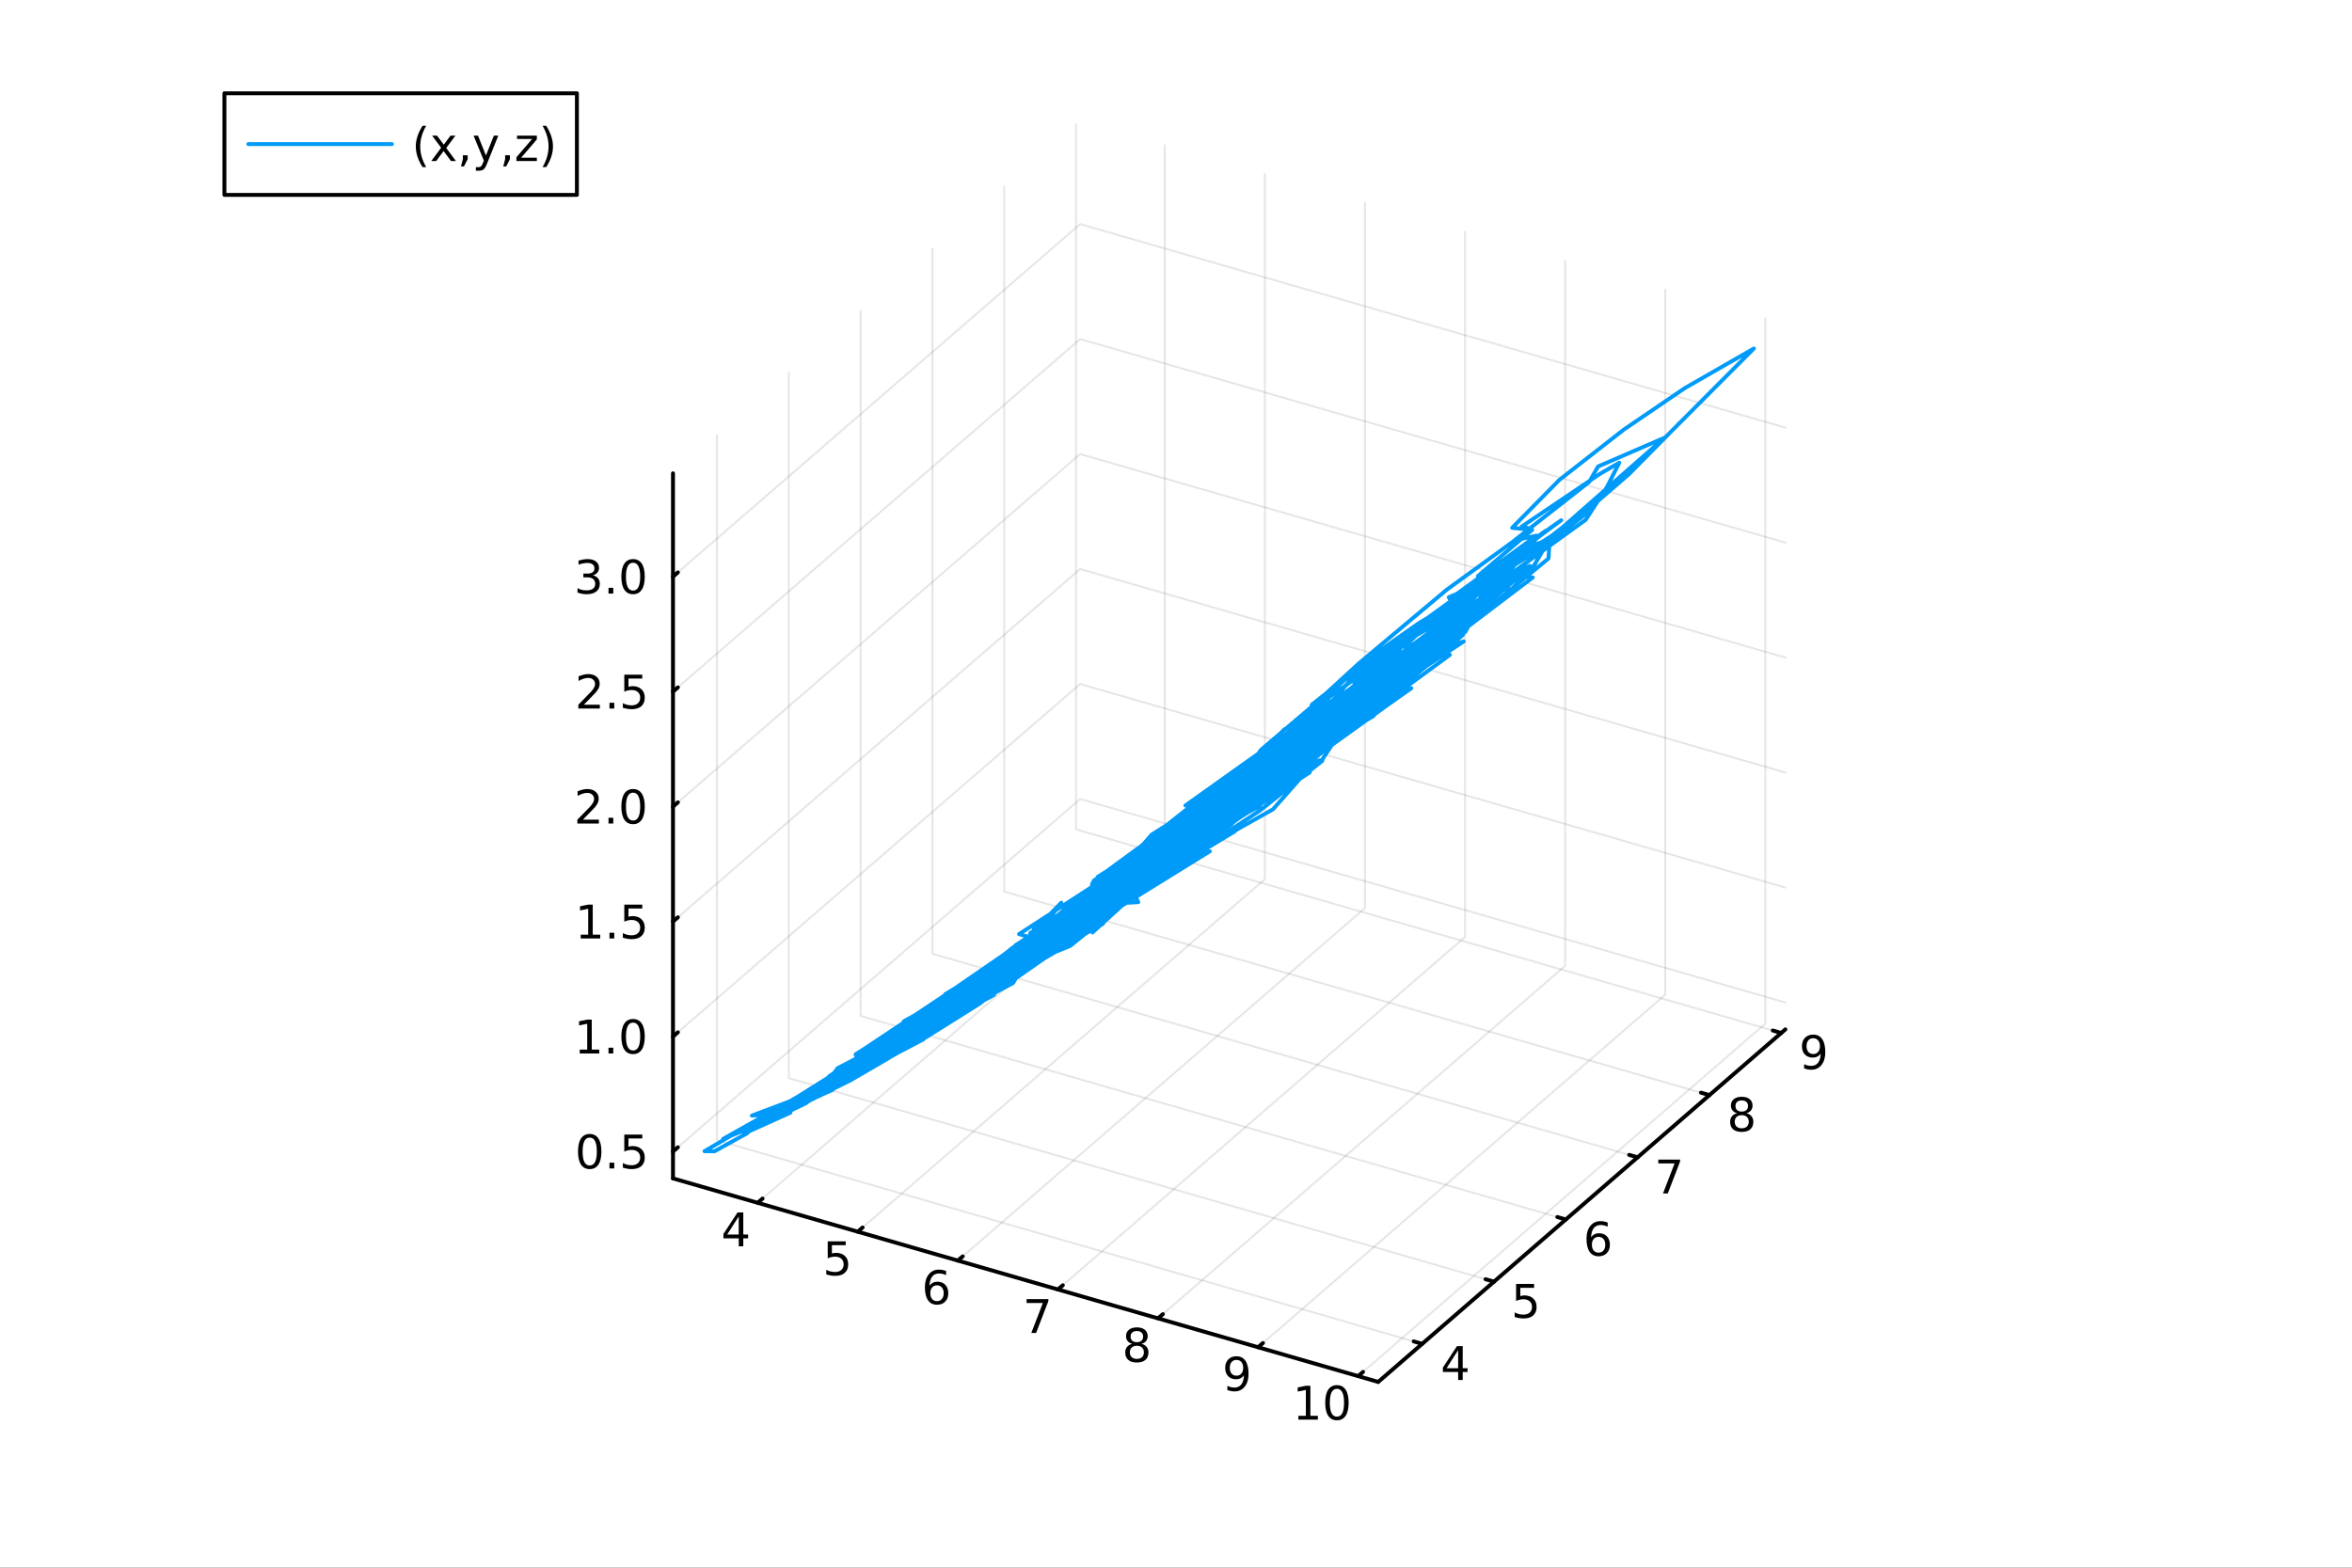 <?xml version="1.0" encoding="utf-8"?>
<svg xmlns="http://www.w3.org/2000/svg" xmlns:xlink="http://www.w3.org/1999/xlink" width="600" height="400" viewBox="0 0 2400 1600">
<rect x="0" y="0" width="2400" height="1600" fill="#333333" stroke="none"/>
<defs>
  <clipPath id="clip920">
    <rect x="0" y="0" width="2400" height="1600"/>
  </clipPath>
</defs>
<path clip-path="url(#clip920)" d="M0 1600 L2400 1600 L2400 0 L0 0  Z" fill="#ffffff" fill-rule="evenodd" fill-opacity="1"/>
<defs>
  <clipPath id="clip921">
    <rect x="480" y="0" width="1681" height="1600"/>
  </clipPath>
</defs>
<defs>
  <clipPath id="clip922">
    <rect x="155" y="47" width="2198" height="1440"/>
  </clipPath>
</defs>
<path clip-path="url(#clip922)" d="M-988.806 2500.11 L-988.806 2246.27 L-870.878 2119.34 L-666.621 2192.62 L-666.621 2446.47 L-784.549 2573.39 L-988.806 2500.11  Z" fill="#ffffff" fill-rule="evenodd" fill-opacity="1"/>
<polyline clip-path="url(#clip922)" style="stroke:#000000; stroke-linecap:round; stroke-linejoin:round; stroke-width:2; stroke-opacity:0.1; fill:none" points="773.114,1227.62 1188.58,867.818 1188.58,148.216 "/>
<polyline clip-path="url(#clip922)" style="stroke:#000000; stroke-linecap:round; stroke-linejoin:round; stroke-width:2; stroke-opacity:0.1; fill:none" points="875.243,1257.1 1290.7,897.3 1290.7,177.698 "/>
<polyline clip-path="url(#clip922)" style="stroke:#000000; stroke-linecap:round; stroke-linejoin:round; stroke-width:2; stroke-opacity:0.1; fill:none" points="977.371,1286.58 1392.83,926.782 1392.83,207.18 "/>
<polyline clip-path="url(#clip922)" style="stroke:#000000; stroke-linecap:round; stroke-linejoin:round; stroke-width:2; stroke-opacity:0.1; fill:none" points="1079.5,1316.07 1494.96,956.264 1494.96,236.662 "/>
<polyline clip-path="url(#clip922)" style="stroke:#000000; stroke-linecap:round; stroke-linejoin:round; stroke-width:2; stroke-opacity:0.1; fill:none" points="1181.63,1345.55 1597.09,985.746 1597.09,266.144 "/>
<polyline clip-path="url(#clip922)" style="stroke:#000000; stroke-linecap:round; stroke-linejoin:round; stroke-width:2; stroke-opacity:0.1; fill:none" points="1283.76,1375.03 1699.22,1015.23 1699.22,295.626 "/>
<polyline clip-path="url(#clip922)" style="stroke:#000000; stroke-linecap:round; stroke-linejoin:round; stroke-width:2; stroke-opacity:0.1; fill:none" points="1385.89,1404.51 1801.35,1044.71 1801.35,325.108 "/>
<polyline clip-path="url(#clip922)" style="stroke:#000000; stroke-linecap:round; stroke-linejoin:round; stroke-width:2; stroke-opacity:0.1; fill:none" points="1451.21,1371.54 731.61,1163.81 731.61,444.212 "/>
<polyline clip-path="url(#clip922)" style="stroke:#000000; stroke-linecap:round; stroke-linejoin:round; stroke-width:2; stroke-opacity:0.1; fill:none" points="1524.49,1308.08 804.889,1100.35 804.889,380.75 "/>
<polyline clip-path="url(#clip922)" style="stroke:#000000; stroke-linecap:round; stroke-linejoin:round; stroke-width:2; stroke-opacity:0.1; fill:none" points="1597.77,1244.62 878.169,1036.89 878.169,317.288 "/>
<polyline clip-path="url(#clip922)" style="stroke:#000000; stroke-linecap:round; stroke-linejoin:round; stroke-width:2; stroke-opacity:0.1; fill:none" points="1671.05,1181.16 951.449,973.427 951.449,253.825 "/>
<polyline clip-path="url(#clip922)" style="stroke:#000000; stroke-linecap:round; stroke-linejoin:round; stroke-width:2; stroke-opacity:0.1; fill:none" points="1744.33,1117.7 1024.73,909.965 1024.73,190.363 "/>
<polyline clip-path="url(#clip922)" style="stroke:#000000; stroke-linecap:round; stroke-linejoin:round; stroke-width:2; stroke-opacity:0.1; fill:none" points="1817.61,1054.23 1098.01,846.503 1098.01,126.901 "/>
<polyline clip-path="url(#clip922)" style="stroke:#000000; stroke-linecap:round; stroke-linejoin:round; stroke-width:2; stroke-opacity:0.1; fill:none" points="686.728,1175.25 1102.19,815.444 1821.79,1023.18 "/>
<polyline clip-path="url(#clip922)" style="stroke:#000000; stroke-linecap:round; stroke-linejoin:round; stroke-width:2; stroke-opacity:0.1; fill:none" points="686.728,1057.9 1102.19,698.1 1821.79,905.831 "/>
<polyline clip-path="url(#clip922)" style="stroke:#000000; stroke-linecap:round; stroke-linejoin:round; stroke-width:2; stroke-opacity:0.1; fill:none" points="686.728,940.556 1102.19,580.755 1821.79,788.486 "/>
<polyline clip-path="url(#clip922)" style="stroke:#000000; stroke-linecap:round; stroke-linejoin:round; stroke-width:2; stroke-opacity:0.1; fill:none" points="686.728,823.211 1102.19,463.41 1821.79,671.142 "/>
<polyline clip-path="url(#clip922)" style="stroke:#000000; stroke-linecap:round; stroke-linejoin:round; stroke-width:2; stroke-opacity:0.1; fill:none" points="686.728,705.867 1102.19,346.066 1821.79,553.797 "/>
<polyline clip-path="url(#clip922)" style="stroke:#000000; stroke-linecap:round; stroke-linejoin:round; stroke-width:2; stroke-opacity:0.1; fill:none" points="686.728,588.522 1102.19,228.721 1821.79,436.452 "/>
<polyline clip-path="url(#clip920)" style="stroke:#000000; stroke-linecap:round; stroke-linejoin:round; stroke-width:4; stroke-opacity:1; fill:none" points="686.728,1202.68 1406.33,1410.41 "/>
<polyline clip-path="url(#clip920)" style="stroke:#000000; stroke-linecap:round; stroke-linejoin:round; stroke-width:4; stroke-opacity:1; fill:none" points="773.114,1227.62 778.1,1223.3 "/>
<polyline clip-path="url(#clip920)" style="stroke:#000000; stroke-linecap:round; stroke-linejoin:round; stroke-width:4; stroke-opacity:1; fill:none" points="875.243,1257.1 880.228,1252.78 "/>
<polyline clip-path="url(#clip920)" style="stroke:#000000; stroke-linecap:round; stroke-linejoin:round; stroke-width:4; stroke-opacity:1; fill:none" points="977.371,1286.58 982.357,1282.27 "/>
<polyline clip-path="url(#clip920)" style="stroke:#000000; stroke-linecap:round; stroke-linejoin:round; stroke-width:4; stroke-opacity:1; fill:none" points="1079.5,1316.07 1084.49,1311.75 "/>
<polyline clip-path="url(#clip920)" style="stroke:#000000; stroke-linecap:round; stroke-linejoin:round; stroke-width:4; stroke-opacity:1; fill:none" points="1181.63,1345.55 1186.61,1341.23 "/>
<polyline clip-path="url(#clip920)" style="stroke:#000000; stroke-linecap:round; stroke-linejoin:round; stroke-width:4; stroke-opacity:1; fill:none" points="1283.76,1375.03 1288.74,1370.71 "/>
<polyline clip-path="url(#clip920)" style="stroke:#000000; stroke-linecap:round; stroke-linejoin:round; stroke-width:4; stroke-opacity:1; fill:none" points="1385.89,1404.51 1390.87,1400.19 "/>
<path clip-path="url(#clip920)" d="M753.805 1241.52 L742 1259.97 L753.805 1259.97 L753.805 1241.52 M752.578 1237.45 L758.458 1237.45 L758.458 1259.97 L763.389 1259.97 L763.389 1263.86 L758.458 1263.86 L758.458 1272.01 L753.805 1272.01 L753.805 1263.86 L738.204 1263.86 L738.204 1259.35 L752.578 1237.45 Z" fill="#000000" fill-rule="nonzero" fill-opacity="1" /><path clip-path="url(#clip920)" d="M844.614 1266.93 L862.971 1266.93 L862.971 1270.86 L848.897 1270.86 L848.897 1279.34 Q849.915 1278.99 850.934 1278.83 Q851.952 1278.64 852.971 1278.64 Q858.758 1278.64 862.138 1281.81 Q865.517 1284.98 865.517 1290.4 Q865.517 1295.98 862.045 1299.08 Q858.573 1302.16 852.253 1302.16 Q850.077 1302.16 847.809 1301.79 Q845.564 1301.42 843.156 1300.68 L843.156 1295.98 Q845.239 1297.11 847.462 1297.67 Q849.684 1298.23 852.161 1298.23 Q856.165 1298.23 858.503 1296.12 Q860.841 1294.01 860.841 1290.4 Q860.841 1286.79 858.503 1284.68 Q856.165 1282.58 852.161 1282.58 Q850.286 1282.58 848.411 1282.99 Q846.559 1283.41 844.614 1284.29 L844.614 1266.93 Z" fill="#000000" fill-rule="nonzero" fill-opacity="1" /><path clip-path="url(#clip920)" d="M956.118 1311.83 Q952.97 1311.83 951.118 1313.98 Q949.289 1316.13 949.289 1319.88 Q949.289 1323.61 951.118 1325.79 Q952.97 1327.94 956.118 1327.94 Q959.266 1327.94 961.095 1325.79 Q962.947 1323.61 962.947 1319.88 Q962.947 1316.13 961.095 1313.98 Q959.266 1311.83 956.118 1311.83 M965.4 1297.18 L965.4 1301.43 Q963.641 1300.6 961.835 1300.16 Q960.053 1299.72 958.294 1299.72 Q953.664 1299.72 951.211 1302.85 Q948.78 1305.97 948.433 1312.29 Q949.799 1310.28 951.859 1309.21 Q953.919 1308.12 956.396 1308.12 Q961.604 1308.12 964.613 1311.3 Q967.646 1314.44 967.646 1319.88 Q967.646 1325.21 964.498 1328.43 Q961.349 1331.64 956.118 1331.64 Q950.123 1331.64 946.951 1327.06 Q943.78 1322.45 943.78 1313.73 Q943.78 1305.53 947.669 1300.67 Q951.558 1295.79 958.109 1295.79 Q959.868 1295.79 961.65 1296.13 Q963.456 1296.48 965.4 1297.18 Z" fill="#000000" fill-rule="nonzero" fill-opacity="1" /><path clip-path="url(#clip920)" d="M1047.55 1325.89 L1069.77 1325.89 L1069.77 1327.88 L1057.23 1360.45 L1052.34 1360.45 L1064.15 1329.83 L1047.55 1329.83 L1047.55 1325.89 Z" fill="#000000" fill-rule="nonzero" fill-opacity="1" /><path clip-path="url(#clip920)" d="M1160.05 1373.52 Q1156.72 1373.52 1154.8 1375.31 Q1152.9 1377.09 1152.9 1380.21 Q1152.9 1383.34 1154.8 1385.12 Q1156.72 1386.9 1160.05 1386.9 Q1163.38 1386.9 1165.31 1385.12 Q1167.23 1383.31 1167.23 1380.21 Q1167.23 1377.09 1165.31 1375.31 Q1163.41 1373.52 1160.05 1373.52 M1155.37 1371.53 Q1152.37 1370.79 1150.68 1368.73 Q1149.01 1366.67 1149.01 1363.71 Q1149.01 1359.57 1151.95 1357.16 Q1154.91 1354.75 1160.05 1354.75 Q1165.21 1354.75 1168.15 1357.16 Q1171.09 1359.57 1171.09 1363.71 Q1171.09 1366.67 1169.4 1368.73 Q1167.74 1370.79 1164.75 1371.53 Q1168.13 1372.32 1170 1374.61 Q1171.9 1376.9 1171.9 1380.21 Q1171.9 1385.24 1168.82 1387.92 Q1165.77 1390.61 1160.05 1390.61 Q1154.33 1390.61 1151.25 1387.92 Q1148.2 1385.24 1148.2 1380.21 Q1148.2 1376.9 1150.1 1374.61 Q1152 1372.32 1155.37 1371.53 M1153.66 1364.15 Q1153.66 1366.83 1155.33 1368.34 Q1157.02 1369.84 1160.05 1369.84 Q1163.06 1369.84 1164.75 1368.34 Q1166.46 1366.83 1166.46 1364.15 Q1166.46 1361.46 1164.75 1359.96 Q1163.06 1358.45 1160.05 1358.45 Q1157.02 1358.45 1155.33 1359.96 Q1153.66 1361.46 1153.66 1364.15 Z" fill="#000000" fill-rule="nonzero" fill-opacity="1" /><path clip-path="url(#clip920)" d="M1252.41 1418.7 L1252.41 1414.44 Q1254.17 1415.27 1255.98 1415.71 Q1257.78 1416.15 1259.52 1416.15 Q1264.15 1416.15 1266.58 1413.05 Q1269.03 1409.93 1269.38 1403.58 Q1268.04 1405.57 1265.98 1406.64 Q1263.92 1407.7 1261.42 1407.7 Q1256.23 1407.7 1253.2 1404.58 Q1250.19 1401.43 1250.19 1395.99 Q1250.19 1390.67 1253.34 1387.45 Q1256.48 1384.23 1261.72 1384.23 Q1267.71 1384.23 1270.86 1388.84 Q1274.03 1393.42 1274.03 1402.17 Q1274.03 1410.34 1270.14 1415.23 Q1266.28 1420.09 1259.73 1420.09 Q1257.97 1420.09 1256.16 1419.74 Q1254.36 1419.39 1252.41 1418.7 M1261.72 1404.05 Q1264.86 1404.05 1266.69 1401.89 Q1268.55 1399.74 1268.55 1395.99 Q1268.55 1392.26 1266.69 1390.11 Q1264.86 1387.94 1261.72 1387.94 Q1258.57 1387.94 1256.72 1390.11 Q1254.89 1392.26 1254.89 1395.99 Q1254.89 1399.74 1256.72 1401.89 Q1258.57 1404.05 1261.72 1404.05 Z" fill="#000000" fill-rule="nonzero" fill-opacity="1" /><path clip-path="url(#clip920)" d="M1324.86 1444.96 L1332.5 1444.96 L1332.5 1418.6 L1324.19 1420.27 L1324.19 1416.01 L1332.46 1414.34 L1337.13 1414.34 L1337.13 1444.96 L1344.77 1444.96 L1344.77 1448.9 L1324.86 1448.9 L1324.86 1444.96 Z" fill="#000000" fill-rule="nonzero" fill-opacity="1" /><path clip-path="url(#clip920)" d="M1364.22 1417.42 Q1360.6 1417.42 1358.78 1420.98 Q1356.97 1424.52 1356.97 1431.65 Q1356.97 1438.76 1358.78 1442.33 Q1360.6 1445.87 1364.22 1445.87 Q1367.85 1445.87 1369.66 1442.33 Q1371.48 1438.76 1371.48 1431.65 Q1371.48 1424.52 1369.66 1420.98 Q1367.85 1417.42 1364.22 1417.42 M1364.22 1413.71 Q1370.03 1413.71 1373.08 1418.32 Q1376.16 1422.9 1376.16 1431.65 Q1376.16 1440.38 1373.08 1444.99 Q1370.03 1449.57 1364.22 1449.57 Q1358.41 1449.57 1355.33 1444.99 Q1352.27 1440.38 1352.27 1431.65 Q1352.27 1422.9 1355.33 1418.32 Q1358.41 1413.71 1364.22 1413.71 Z" fill="#000000" fill-rule="nonzero" fill-opacity="1" /><polyline clip-path="url(#clip920)" style="stroke:#000000; stroke-linecap:round; stroke-linejoin:round; stroke-width:4; stroke-opacity:1; fill:none" points="1406.33,1410.41 1821.79,1050.61 "/>
<polyline clip-path="url(#clip920)" style="stroke:#000000; stroke-linecap:round; stroke-linejoin:round; stroke-width:4; stroke-opacity:1; fill:none" points="1451.21,1371.54 1442.58,1369.05 "/>
<polyline clip-path="url(#clip920)" style="stroke:#000000; stroke-linecap:round; stroke-linejoin:round; stroke-width:4; stroke-opacity:1; fill:none" points="1524.49,1308.08 1515.86,1305.59 "/>
<polyline clip-path="url(#clip920)" style="stroke:#000000; stroke-linecap:round; stroke-linejoin:round; stroke-width:4; stroke-opacity:1; fill:none" points="1597.77,1244.62 1589.14,1242.13 "/>
<polyline clip-path="url(#clip920)" style="stroke:#000000; stroke-linecap:round; stroke-linejoin:round; stroke-width:4; stroke-opacity:1; fill:none" points="1671.05,1181.16 1662.42,1178.67 "/>
<polyline clip-path="url(#clip920)" style="stroke:#000000; stroke-linecap:round; stroke-linejoin:round; stroke-width:4; stroke-opacity:1; fill:none" points="1744.33,1117.7 1735.69,1115.2 "/>
<polyline clip-path="url(#clip920)" style="stroke:#000000; stroke-linecap:round; stroke-linejoin:round; stroke-width:4; stroke-opacity:1; fill:none" points="1817.61,1054.23 1808.97,1051.74 "/>
<path clip-path="url(#clip920)" d="M1487.91 1377.94 L1476.11 1396.39 L1487.91 1396.39 L1487.91 1377.94 M1486.69 1373.87 L1492.56 1373.87 L1492.56 1396.39 L1497.5 1396.39 L1497.5 1400.28 L1492.56 1400.28 L1492.56 1408.43 L1487.91 1408.43 L1487.91 1400.28 L1472.31 1400.28 L1472.31 1395.77 L1486.69 1373.87 Z" fill="#000000" fill-rule="nonzero" fill-opacity="1" /><path clip-path="url(#clip920)" d="M1547.05 1310.41 L1565.4 1310.41 L1565.4 1314.34 L1551.33 1314.34 L1551.33 1322.81 Q1552.35 1322.47 1553.37 1322.3 Q1554.39 1322.12 1555.4 1322.12 Q1561.19 1322.12 1564.57 1325.29 Q1567.95 1328.46 1567.95 1333.88 Q1567.95 1339.46 1564.48 1342.56 Q1561.01 1345.64 1554.69 1345.64 Q1552.51 1345.64 1550.24 1345.27 Q1548 1344.9 1545.59 1344.16 L1545.59 1339.46 Q1547.67 1340.59 1549.9 1341.15 Q1552.12 1341.7 1554.59 1341.7 Q1558.6 1341.7 1560.94 1339.6 Q1563.27 1337.49 1563.27 1333.88 Q1563.27 1330.27 1560.94 1328.16 Q1558.6 1326.05 1554.59 1326.05 Q1552.72 1326.05 1550.84 1326.47 Q1548.99 1326.89 1547.05 1327.77 L1547.05 1310.41 Z" fill="#000000" fill-rule="nonzero" fill-opacity="1" /><path clip-path="url(#clip920)" d="M1631.21 1262.36 Q1628.06 1262.36 1626.21 1264.51 Q1624.38 1266.67 1624.38 1270.42 Q1624.38 1274.14 1626.21 1276.32 Q1628.06 1278.47 1631.21 1278.47 Q1634.36 1278.47 1636.18 1276.32 Q1638.04 1274.14 1638.04 1270.42 Q1638.04 1266.67 1636.18 1264.51 Q1634.36 1262.36 1631.21 1262.36 M1640.49 1247.71 L1640.49 1251.97 Q1638.73 1251.13 1636.92 1250.69 Q1635.14 1250.25 1633.38 1250.25 Q1628.75 1250.25 1626.3 1253.38 Q1623.87 1256.5 1623.52 1262.82 Q1624.89 1260.81 1626.95 1259.74 Q1629.01 1258.66 1631.49 1258.66 Q1636.69 1258.66 1639.7 1261.83 Q1642.74 1264.98 1642.74 1270.42 Q1642.74 1275.74 1639.59 1278.96 Q1636.44 1282.18 1631.21 1282.18 Q1625.21 1282.18 1622.04 1277.59 Q1618.87 1272.99 1618.87 1264.26 Q1618.87 1256.06 1622.76 1251.2 Q1626.65 1246.32 1633.2 1246.32 Q1634.96 1246.32 1636.74 1246.67 Q1638.55 1247.01 1640.49 1247.71 Z" fill="#000000" fill-rule="nonzero" fill-opacity="1" /><path clip-path="url(#clip920)" d="M1692.15 1183.48 L1714.37 1183.48 L1714.37 1185.47 L1701.82 1218.04 L1696.94 1218.04 L1708.75 1187.42 L1692.15 1187.42 L1692.15 1183.48 Z" fill="#000000" fill-rule="nonzero" fill-opacity="1" /><path clip-path="url(#clip920)" d="M1777.28 1138.17 Q1773.95 1138.17 1772.03 1139.95 Q1770.13 1141.73 1770.13 1144.86 Q1770.13 1147.98 1772.03 1149.76 Q1773.95 1151.55 1777.28 1151.55 Q1780.61 1151.55 1782.54 1149.76 Q1784.46 1147.96 1784.46 1144.86 Q1784.46 1141.73 1782.54 1139.95 Q1780.64 1138.17 1777.28 1138.17 M1772.6 1136.18 Q1769.6 1135.44 1767.91 1133.38 Q1766.24 1131.32 1766.24 1128.35 Q1766.24 1124.21 1769.18 1121.8 Q1772.14 1119.39 1777.28 1119.39 Q1782.44 1119.39 1785.38 1121.8 Q1788.32 1124.21 1788.32 1128.35 Q1788.32 1131.32 1786.63 1133.38 Q1784.97 1135.44 1781.98 1136.18 Q1785.36 1136.96 1787.23 1139.26 Q1789.13 1141.55 1789.13 1144.86 Q1789.13 1149.88 1786.05 1152.57 Q1783 1155.25 1777.28 1155.25 Q1771.56 1155.25 1768.48 1152.57 Q1765.43 1149.88 1765.43 1144.86 Q1765.43 1141.55 1767.33 1139.26 Q1769.22 1136.96 1772.6 1136.18 M1770.89 1128.79 Q1770.89 1131.48 1772.56 1132.98 Q1774.25 1134.49 1777.28 1134.49 Q1780.29 1134.49 1781.98 1132.98 Q1783.69 1131.48 1783.69 1128.79 Q1783.69 1126.11 1781.98 1124.6 Q1780.29 1123.1 1777.28 1123.1 Q1774.25 1123.1 1772.56 1124.6 Q1770.89 1126.11 1770.89 1128.79 Z" fill="#000000" fill-rule="nonzero" fill-opacity="1" /><path clip-path="url(#clip920)" d="M1840.93 1090.4 L1840.93 1086.14 Q1842.69 1086.97 1844.5 1087.41 Q1846.3 1087.85 1848.04 1087.85 Q1852.67 1087.85 1855.1 1084.75 Q1857.55 1081.63 1857.9 1075.28 Q1856.56 1077.28 1854.5 1078.34 Q1852.44 1079.4 1849.94 1079.4 Q1844.75 1079.4 1841.72 1076.28 Q1838.71 1073.13 1838.71 1067.69 Q1838.71 1062.37 1841.86 1059.15 Q1845 1055.93 1850.24 1055.93 Q1856.23 1055.93 1859.38 1060.54 Q1862.55 1065.12 1862.55 1073.87 Q1862.55 1082.04 1858.66 1086.93 Q1854.8 1091.79 1848.25 1091.79 Q1846.49 1091.79 1844.68 1091.44 Q1842.88 1091.09 1840.93 1090.4 M1850.24 1075.75 Q1853.38 1075.75 1855.21 1073.59 Q1857.06 1071.44 1857.06 1067.69 Q1857.06 1063.97 1855.21 1061.81 Q1853.38 1059.64 1850.24 1059.64 Q1847.09 1059.64 1845.24 1061.81 Q1843.41 1063.97 1843.41 1067.69 Q1843.41 1071.44 1845.24 1073.59 Q1847.09 1075.75 1850.24 1075.75 Z" fill="#000000" fill-rule="nonzero" fill-opacity="1" /><polyline clip-path="url(#clip920)" style="stroke:#000000; stroke-linecap:round; stroke-linejoin:round; stroke-width:4; stroke-opacity:1; fill:none" points="686.728,1202.68 686.728,483.08 "/>
<polyline clip-path="url(#clip920)" style="stroke:#000000; stroke-linecap:round; stroke-linejoin:round; stroke-width:4; stroke-opacity:1; fill:none" points="686.728,1175.25 691.714,1170.93 "/>
<polyline clip-path="url(#clip920)" style="stroke:#000000; stroke-linecap:round; stroke-linejoin:round; stroke-width:4; stroke-opacity:1; fill:none" points="686.728,1057.9 691.714,1053.58 "/>
<polyline clip-path="url(#clip920)" style="stroke:#000000; stroke-linecap:round; stroke-linejoin:round; stroke-width:4; stroke-opacity:1; fill:none" points="686.728,940.556 691.714,936.238 "/>
<polyline clip-path="url(#clip920)" style="stroke:#000000; stroke-linecap:round; stroke-linejoin:round; stroke-width:4; stroke-opacity:1; fill:none" points="686.728,823.211 691.714,818.894 "/>
<polyline clip-path="url(#clip920)" style="stroke:#000000; stroke-linecap:round; stroke-linejoin:round; stroke-width:4; stroke-opacity:1; fill:none" points="686.728,705.867 691.714,701.549 "/>
<polyline clip-path="url(#clip920)" style="stroke:#000000; stroke-linecap:round; stroke-linejoin:round; stroke-width:4; stroke-opacity:1; fill:none" points="686.728,588.522 691.714,584.205 "/>
<path clip-path="url(#clip920)" d="M601.748 1161.04 Q598.137 1161.04 596.308 1164.61 Q594.503 1168.15 594.503 1175.28 Q594.503 1182.39 596.308 1185.95 Q598.137 1189.49 601.748 1189.49 Q605.382 1189.49 607.188 1185.95 Q609.017 1182.39 609.017 1175.28 Q609.017 1168.15 607.188 1164.61 Q605.382 1161.04 601.748 1161.04 M601.748 1157.34 Q607.558 1157.34 610.614 1161.95 Q613.692 1166.53 613.692 1175.28 Q613.692 1184.01 610.614 1188.61 Q607.558 1193.2 601.748 1193.2 Q595.938 1193.2 592.859 1188.61 Q589.804 1184.01 589.804 1175.28 Q589.804 1166.53 592.859 1161.95 Q595.938 1157.34 601.748 1157.34 Z" fill="#000000" fill-rule="nonzero" fill-opacity="1" /><path clip-path="url(#clip920)" d="M621.91 1186.65 L626.794 1186.65 L626.794 1192.53 L621.91 1192.53 L621.91 1186.65 Z" fill="#000000" fill-rule="nonzero" fill-opacity="1" /><path clip-path="url(#clip920)" d="M637.026 1157.97 L655.382 1157.97 L655.382 1161.9 L641.308 1161.9 L641.308 1170.37 Q642.327 1170.03 643.345 1169.86 Q644.364 1169.68 645.382 1169.68 Q651.169 1169.68 654.549 1172.85 Q657.928 1176.02 657.928 1181.44 Q657.928 1187.02 654.456 1190.12 Q650.984 1193.2 644.664 1193.2 Q642.489 1193.2 640.22 1192.83 Q637.975 1192.46 635.567 1191.71 L635.567 1187.02 Q637.651 1188.15 639.873 1188.71 Q642.095 1189.26 644.572 1189.26 Q648.576 1189.26 650.914 1187.15 Q653.252 1185.05 653.252 1181.44 Q653.252 1177.83 650.914 1175.72 Q648.576 1173.61 644.572 1173.61 Q642.697 1173.61 640.822 1174.03 Q638.97 1174.45 637.026 1175.33 L637.026 1157.97 Z" fill="#000000" fill-rule="nonzero" fill-opacity="1" /><path clip-path="url(#clip920)" d="M591.563 1071.25 L599.202 1071.25 L599.202 1044.88 L590.892 1046.55 L590.892 1042.29 L599.155 1040.62 L603.831 1040.62 L603.831 1071.25 L611.47 1071.25 L611.47 1075.18 L591.563 1075.18 L591.563 1071.25 Z" fill="#000000" fill-rule="nonzero" fill-opacity="1" /><path clip-path="url(#clip920)" d="M620.915 1069.3 L625.799 1069.3 L625.799 1075.18 L620.915 1075.18 L620.915 1069.3 Z" fill="#000000" fill-rule="nonzero" fill-opacity="1" /><path clip-path="url(#clip920)" d="M645.984 1043.7 Q642.373 1043.7 640.544 1047.26 Q638.739 1050.81 638.739 1057.94 Q638.739 1065.04 640.544 1068.61 Q642.373 1072.15 645.984 1072.15 Q649.618 1072.15 651.424 1068.61 Q653.252 1065.04 653.252 1057.94 Q653.252 1050.81 651.424 1047.26 Q649.618 1043.7 645.984 1043.7 M645.984 1040 Q651.794 1040 654.85 1044.6 Q657.928 1049.19 657.928 1057.94 Q657.928 1066.66 654.85 1071.27 Q651.794 1075.85 645.984 1075.85 Q640.174 1075.85 637.095 1071.27 Q634.04 1066.66 634.04 1057.94 Q634.04 1049.19 637.095 1044.6 Q640.174 1040 645.984 1040 Z" fill="#000000" fill-rule="nonzero" fill-opacity="1" /><path clip-path="url(#clip920)" d="M592.558 953.901 L600.197 953.901 L600.197 927.535 L591.887 929.202 L591.887 924.943 L600.151 923.276 L604.827 923.276 L604.827 953.901 L612.466 953.901 L612.466 957.836 L592.558 957.836 L592.558 953.901 Z" fill="#000000" fill-rule="nonzero" fill-opacity="1" /><path clip-path="url(#clip920)" d="M621.91 951.956 L626.794 951.956 L626.794 957.836 L621.91 957.836 L621.91 951.956 Z" fill="#000000" fill-rule="nonzero" fill-opacity="1" /><path clip-path="url(#clip920)" d="M637.026 923.276 L655.382 923.276 L655.382 927.211 L641.308 927.211 L641.308 935.683 Q642.327 935.336 643.345 935.174 Q644.364 934.989 645.382 934.989 Q651.169 934.989 654.549 938.16 Q657.928 941.331 657.928 946.748 Q657.928 952.327 654.456 955.428 Q650.984 958.507 644.664 958.507 Q642.489 958.507 640.22 958.137 Q637.975 957.766 635.567 957.026 L635.567 952.327 Q637.651 953.461 639.873 954.016 Q642.095 954.572 644.572 954.572 Q648.576 954.572 650.914 952.466 Q653.252 950.359 653.252 946.748 Q653.252 943.137 650.914 941.03 Q648.576 938.924 644.572 938.924 Q642.697 938.924 640.822 939.341 Q638.97 939.757 637.026 940.637 L637.026 923.276 Z" fill="#000000" fill-rule="nonzero" fill-opacity="1" /><path clip-path="url(#clip920)" d="M594.78 836.556 L611.1 836.556 L611.1 840.491 L589.156 840.491 L589.156 836.556 Q591.818 833.802 596.401 829.172 Q601.007 824.519 602.188 823.177 Q604.433 820.653 605.313 818.917 Q606.216 817.158 606.216 815.468 Q606.216 812.714 604.271 810.978 Q602.35 809.241 599.248 809.241 Q597.049 809.241 594.595 810.005 Q592.165 810.769 589.387 812.32 L589.387 807.598 Q592.211 806.464 594.665 805.885 Q597.118 805.306 599.155 805.306 Q604.526 805.306 607.72 807.991 Q610.915 810.677 610.915 815.167 Q610.915 817.297 610.104 819.218 Q609.317 821.116 607.211 823.709 Q606.632 824.38 603.53 827.598 Q600.429 830.792 594.78 836.556 Z" fill="#000000" fill-rule="nonzero" fill-opacity="1" /><path clip-path="url(#clip920)" d="M620.915 834.612 L625.799 834.612 L625.799 840.491 L620.915 840.491 L620.915 834.612 Z" fill="#000000" fill-rule="nonzero" fill-opacity="1" /><path clip-path="url(#clip920)" d="M645.984 809.01 Q642.373 809.01 640.544 812.575 Q638.739 816.116 638.739 823.246 Q638.739 830.352 640.544 833.917 Q642.373 837.459 645.984 837.459 Q649.618 837.459 651.424 833.917 Q653.252 830.352 653.252 823.246 Q653.252 816.116 651.424 812.575 Q649.618 809.01 645.984 809.01 M645.984 805.306 Q651.794 805.306 654.85 809.913 Q657.928 814.496 657.928 823.246 Q657.928 831.973 654.85 836.579 Q651.794 841.163 645.984 841.163 Q640.174 841.163 637.095 836.579 Q634.04 831.973 634.04 823.246 Q634.04 814.496 637.095 809.913 Q640.174 805.306 645.984 805.306 Z" fill="#000000" fill-rule="nonzero" fill-opacity="1" /><path clip-path="url(#clip920)" d="M595.776 719.212 L612.095 719.212 L612.095 723.147 L590.151 723.147 L590.151 719.212 Q592.813 716.457 597.396 711.827 Q602.003 707.175 603.183 705.832 Q605.429 703.309 606.308 701.573 Q607.211 699.814 607.211 698.124 Q607.211 695.369 605.267 693.633 Q603.345 691.897 600.243 691.897 Q598.044 691.897 595.591 692.661 Q593.16 693.425 590.382 694.976 L590.382 690.253 Q593.206 689.119 595.66 688.54 Q598.114 687.962 600.151 687.962 Q605.521 687.962 608.716 690.647 Q611.91 693.332 611.91 697.823 Q611.91 699.952 611.1 701.874 Q610.313 703.772 608.206 706.364 Q607.628 707.036 604.526 710.253 Q601.424 713.448 595.776 719.212 Z" fill="#000000" fill-rule="nonzero" fill-opacity="1" /><path clip-path="url(#clip920)" d="M621.91 717.267 L626.794 717.267 L626.794 723.147 L621.91 723.147 L621.91 717.267 Z" fill="#000000" fill-rule="nonzero" fill-opacity="1" /><path clip-path="url(#clip920)" d="M637.026 688.587 L655.382 688.587 L655.382 692.522 L641.308 692.522 L641.308 700.994 Q642.327 700.647 643.345 700.485 Q644.364 700.3 645.382 700.3 Q651.169 700.3 654.549 703.471 Q657.928 706.642 657.928 712.059 Q657.928 717.637 654.456 720.739 Q650.984 723.818 644.664 723.818 Q642.489 723.818 640.22 723.448 Q637.975 723.077 635.567 722.337 L635.567 717.637 Q637.651 718.772 639.873 719.327 Q642.095 719.883 644.572 719.883 Q648.576 719.883 650.914 717.776 Q653.252 715.67 653.252 712.059 Q653.252 708.448 650.914 706.341 Q648.576 704.235 644.572 704.235 Q642.697 704.235 640.822 704.651 Q638.97 705.068 637.026 705.948 L637.026 688.587 Z" fill="#000000" fill-rule="nonzero" fill-opacity="1" /><path clip-path="url(#clip920)" d="M604.919 587.168 Q608.276 587.886 610.151 590.154 Q612.049 592.423 612.049 595.756 Q612.049 600.872 608.53 603.673 Q605.012 606.473 598.53 606.473 Q596.355 606.473 594.04 606.034 Q591.748 605.617 589.294 604.76 L589.294 600.247 Q591.239 601.381 593.554 601.96 Q595.868 602.538 598.392 602.538 Q602.79 602.538 605.081 600.802 Q607.396 599.066 607.396 595.756 Q607.396 592.7 605.243 590.987 Q603.114 589.251 599.294 589.251 L595.267 589.251 L595.267 585.409 L599.48 585.409 Q602.929 585.409 604.757 584.043 Q606.586 582.654 606.586 580.062 Q606.586 577.4 604.688 575.987 Q602.813 574.552 599.294 574.552 Q597.373 574.552 595.174 574.969 Q592.975 575.386 590.336 576.265 L590.336 572.099 Q592.998 571.358 595.313 570.988 Q597.651 570.617 599.711 570.617 Q605.035 570.617 608.137 573.048 Q611.239 575.455 611.239 579.575 Q611.239 582.446 609.595 584.437 Q607.952 586.404 604.919 587.168 Z" fill="#000000" fill-rule="nonzero" fill-opacity="1" /><path clip-path="url(#clip920)" d="M620.915 599.923 L625.799 599.923 L625.799 605.802 L620.915 605.802 L620.915 599.923 Z" fill="#000000" fill-rule="nonzero" fill-opacity="1" /><path clip-path="url(#clip920)" d="M645.984 574.321 Q642.373 574.321 640.544 577.886 Q638.739 581.427 638.739 588.557 Q638.739 595.663 640.544 599.228 Q642.373 602.77 645.984 602.77 Q649.618 602.77 651.424 599.228 Q653.252 595.663 653.252 588.557 Q653.252 581.427 651.424 577.886 Q649.618 574.321 645.984 574.321 M645.984 570.617 Q651.794 570.617 654.85 575.224 Q657.928 579.807 657.928 588.557 Q657.928 597.284 654.85 601.89 Q651.794 606.473 645.984 606.473 Q640.174 606.473 637.095 601.89 Q634.04 597.284 634.04 588.557 Q634.04 579.807 637.095 575.224 Q640.174 570.617 645.984 570.617 Z" fill="#000000" fill-rule="nonzero" fill-opacity="1" /><polyline clip-path="url(#clip922)" style="stroke:#009af9; stroke-linecap:round; stroke-linejoin:round; stroke-width:4; stroke-opacity:1; fill:none" points="993.403,1009.99 1003.61,1005.41 999.094,1007.57 997.185,1008.54 997.695,1008.41 1016.06,1000.03 1029.01,994.053 1035.47,990.988 1034.85,991.131 1043.81,986.826 1036.58,989.962 1029.71,992.981 1035.87,989.996 1038.1,988.734 1034.16,990.277 1045.41,984.718 1038.74,987.458 1052.46,980.499 1059.81,976.327 1062.31,974.162 1054.83,976.669 1044.41,981.039 1065.46,970.51 1069.67,967.324 1070.18,965.391 1070.94,963.696 1047.38,975.244 1014.36,992.457 1017.1,992.274 1001.07,1003.25 974.367,1018.23 979.853,1018.15 931.989,1042.31 947.582,1038.66 978.744,1024.11 980.4,1023.76 1004.94,1005.86 1019.23,995.852 1011.97,993.828 1039,980.025 1016.86,987.56 1033.25,981.123 1073.59,963.252 1165.8,891.18 1136.9,901.987 1114.2,928.094 1140.15,906.634 1152.61,905.18 1172.24,886.529 1116.35,919.627 987.348,1009.87 979.776,1019.89 949.204,1038.93 927.348,1050.65 982.902,1027.61 1034.7,993.879 1033.06,992.937 1055.03,973.024 1021.23,989.86 1029.42,989.629 992.584,1010.22 960.443,1031.85 1014.86,1000.14 1010.38,998.299 908.595,1061.01 986.644,1022.11 986.627,1011.76 957.15,1029.46 957.852,1032.72 994.111,1013.45 967.473,1033.3 988.87,1024.39 899.973,1078.96 929.162,1063.34 920.911,1061.69 871.393,1085.93 921.529,1063.67 974.457,1032.42 1054.98,985.473 1021.25,991.915 1076.72,956.132 1039.6,978.27 1090.62,944.148 1176.65,898.399 1135.18,904.385 1117.42,917.926 1174.44,885.989 1179.8,885.024 1157.85,883.015 1159.11,880.985 1154.22,885.1 1077.26,941.345 1083.58,943.147 1087.13,944.831 1079.4,951.087 1131.44,919.581 1052.02,965.215 1122.54,920.739 1121.98,921.254 1149.93,903.316 1120.79,922.931 1024.35,986.27 1073.71,960.645 978.285,1020.4 1005.57,996.978 1036.56,986.597 1127.45,926.057 1233.52,860.463 1151.68,901.809 1173.2,879.194 1166.51,874.872 1116.04,919.432 1163.47,896.675 1227.21,847.11 1263.43,819.005 1154.64,877.064 1132.24,899.87 1128.18,909.526 1178.67,877.163 1193.33,868.453 1251.24,826.894 1213.34,849.374 1281.53,808.22 1281.92,806.258 1126.6,905.791 1167.17,891.436 1181.53,883.597 1138.73,908.342 1112.63,928.096 1310.56,804.398 1201.11,865.129 1210.43,854.885 1189.59,865.853 1283.32,813.547 1266.64,805.117 1301.81,785.61 1322.21,773.031 1332.33,752.264 1268.84,802.852 1247.43,817.077 1226.88,844.582 1282.27,810.369 1327.12,770.12 1284.84,789.95 1334.03,751.163 1316.97,770.925 1257.99,804.773 1323.67,762.929 1248.84,820.093 1225.8,839.39 1288.1,803.959 1256.28,822.204 1325.87,769.407 1362,735.428 1390.09,708.819 1508.88,621.792 1567.67,549.632 1494.52,604.037 1449,636.272 1398.63,682.09 1462.4,652.423 1381.78,696.382 1419.9,683.092 1396.6,694.35 1363.5,722.873 1434.43,683.165 1362.55,717.378 1332.17,749.419 1312.52,762.892 1289.08,787.449 1269.02,805.499 1363.65,744.988 1281.55,786.765 1197.52,846.428 1266.71,814.588 1180.27,867.607 1206.21,858.747 1183.18,870.997 1197.67,862.394 1295.35,801.094 1329.52,769.898 1263.23,815.515 1255.34,816.808 1181.79,861.409 1039.89,953.351 1057.03,958.501 1081.05,950.684 1011.36,989.074 1126.49,926.646 1147.38,916.407 1207.69,867.65 1207.57,858.799 1191.56,868.957 1314.21,792.286 1350.44,753.477 1313.32,769.961 1360.17,740.86 1398.21,707.595 1423.44,687.196 1370.52,715.593 1337.54,736.676 1222.01,820.467 1290.38,789.732 1268.44,800.642 1279.13,797.053 1299.07,786.262 1328.71,769.58 1377.98,736.693 1457.07,670.799 1375.49,711.565 1323.72,760.119 1355.04,751.357 1315.7,772.646 1344.72,762.252 1393.59,710.59 1343.22,741.678 1215.94,831.904 1183.89,864.57 1187.6,871.057 1177.86,882.052 1115.46,917.066 1168.8,897.42 1082.93,942.246 1133.12,905.332 1161.69,890.772 1165.73,887.953 1076.92,958.914 1115.05,939.571 1124.14,927.471 1119.68,928.07 1039.79,972.241 1069.51,961.15 1054.32,970.888 1064.08,960.105 1045.43,969.187 1019.74,986.772 974.227,1015.55 984.833,1015.79 971.855,1025.85 989.35,1012.35 1033.28,991.39 1136.15,923.255 1096.29,932.907 1066.4,956.116 1113.45,926.4 1138.62,912.176 1110.22,924.056 1152.46,902.749 1161.47,920.741 1147.72,921.511 1146.26,916.248 1024.24,990.494 1092.98,932.658 1110.4,925.356 1111.13,924.776 1100.18,931.579 1084.05,950.024 1081.26,951.785 1141.47,919.352 1221.63,861.713 1226.04,848.902 1172.8,880.97 1192.19,868.622 1158.26,887.019 1093.77,926.669 1119.49,918.909 1253.28,820.333 1197.92,847.377 1116.82,916.653 1115.43,921.12 1111.72,929.03 1100.39,938.393 1073.28,958.37 1033.25,980.993 1137.22,919.91 1125.09,924.206 1227.36,856.556 1186.97,868.447 1207.54,850.055 1248.66,823.239 1304.26,798.308 1217.94,849.747 1103.41,937.912 1094.5,946.357 1093.19,949.18 1182.43,896.167 1258.56,837.857 1239.33,843.902 1160.58,889.565 1181.4,891.106 1088.01,942.059 1116.7,923.907 1110.54,933.572 1112.33,927.36 1104.5,936.326 1210.46,871.973 1251.66,837.463 1155.57,894.856 1195.16,861.925 1168.85,880.275 1056.18,957.647 1113.18,924.351 1072.91,954.032 1143.3,917.073 1122.12,923.017 1209.39,877.168 1195.01,872.831 1149.33,896.623 1167.26,889.994 1146.8,902.043 1157.02,896.675 1278.87,815.043 1271.28,812.647 1257.97,817.387 1288.1,800.72 1289,794.914 1255.8,815.57 1238.98,824.299 1170.35,868.773 1144.75,889.806 1139.66,898.815 1136.71,906.548 1121.6,917.999 1050.64,962.303 1078.04,954.353 1098.17,947.091 1143.3,923.028 1176.59,888.297 1142.44,906.664 1070.33,947.944 1053.15,963.156 1081.4,952.34 1061.06,966.199 1042.53,971.385 1018.05,986.515 1100.62,932.007 1192.63,872.783 1249.71,832.36 1302.2,771.525 1301.92,764.952 1220.33,832.424 1227.16,838.768 1205.3,848.48 1203.92,860.167 1245.75,837.199 1212.18,856.232 1217.75,857.374 1120.49,918.101 1167.41,887.216 1255.03,829.259 1190.8,866.456 1229.25,838.885 1329.64,768.962 1357.96,739.218 1317.26,751.539 1374.64,690.589 1338.47,719.334 1355.74,715.143 1325.61,748.056 1320.2,765.675 1317,768.193 1335.57,751.771 1265.27,796.684 1286.46,793.723 1268.65,810.332 1263.44,814.975 1265.22,809.037 1411.01,700.127 1351.21,735.422 1373.69,714.406 1312.32,762.088 1227.25,830.841 1130.1,900.437 1090.28,935.349 1083.05,945.981 1133.69,924.246 1121.02,922.648 1047.93,976.015 1035.12,983.707 1052.41,975.591 1094.01,945.186 1099.91,940.541 1069.32,957.635 1004.45,994.366 1108.04,946.2 1132.89,931.703 1148.88,908.255 1241.33,839.822 1350.79,766.634 1309.48,779.104 1422.01,695.362 1416.88,692.988 1313.19,777.241 1245.43,822.603 1201.69,861.253 1234.76,840.487 1172.47,877.684 1226.4,851.693 1090.87,944.401 1148.03,911.787 1146.95,900.419 1103.16,930.145 1097.73,935.147 1090.09,945.567 1078.32,958.839 1123.07,927.776 1168.08,899.65 1149.14,905.33 1079.92,945.984 1154.82,901.802 1224.53,852.383 1170.16,886.728 1165.77,888.066 1177.82,889.098 1181.86,872.893 1080.13,945.66 1086.19,944.692 1039.34,969.376 964.385,1014.78 989.821,1014.71 1077.28,964.923 1122.82,932.639 1082.1,950.036 1069.4,957.203 1139.36,916.925 1144.61,909.271 1137.74,918.059 1055.58,963.88 1148.52,917.987 1194,883.905 1105.72,927.526 1103.05,927.714 1130.92,908.548 1136.95,901.201 1001.42,990.387 1012.09,992.749 1000.82,1000.68 977.734,1013.93 934.115,1042.07 921.387,1060.69 1004.54,1014.71 1036.15,989.134 1050.91,980.537 1034.28,981.762 970.788,1027.79 1009.03,1001.83 1070.08,958.84 1189.04,882.632 1154.73,905.931 1232.45,849.476 1440.13,702.377 1372.8,722.37 1312.59,765.689 1227.34,829.035 1250.42,820.366 1198.1,852.887 1232.02,842.692 1195.8,862.974 1292.94,807.932 1305.62,791.797 1293.07,791.393 1286.09,795.318 1278.06,787.007 1190.3,849.32 1157.24,881.344 1076.43,941.097 1136.1,920.891 1104.99,939.781 1010.59,999.482 1019.32,997.727 987.364,1017.7 1043.32,986.116 1214.66,879.117 1237.08,849.869 1280.21,812.222 1265,820.069 1212.38,857.874 1237.31,830.501 1252.73,814.463 1101.54,923.217 1131,909.638 1173.67,888.002 1190.76,882.33 1293.85,805.882 1252.51,824.584 1349.63,764.309 1378.73,726.523 1322.5,761.41 1280.35,788.118 1188.44,858.257 1162.24,878.142 1098.03,925.319 1120.11,920.299 1116.31,924.844 1111.74,930.821 1062.43,957.981 976.737,1012.07 977.014,1019.63 987.26,1014.97 1014.49,1005.31 1046.06,986.995 1064.34,973.823 1052.29,973.568 999.467,1001.41 1063.8,977.273 1134.67,922.362 1174.67,891.701 1158.27,893.452 1185.15,874.964 1187.05,874.319 1248.5,825.723 1194.37,860.067 1151.45,896.058 1146.84,894.466 1196.16,875.237 1159.52,894.376 1132.89,903.44 1131.13,908.305 1079.08,948.197 1184.02,882.527 1156.57,895.721 1101.54,938.128 1180.57,887.224 1089.3,944.462 1026.7,981.931 1102.92,946.847 1061.9,967.992 995.766,1003.7 1178.97,895.777 1132.89,912.911 1236.07,852.596 1260.58,824.769 1345.85,765.109 1127.04,912.076 1214.84,865.906 1169.97,895.117 1198.44,873.471 1138.4,917.339 1140.15,916.493 1260.4,820.824 1250.81,823.213 1242.76,834.562 1362.21,747.961 1320.71,763.44 1290.37,784.746 1235.97,833.563 1238.27,842.561 1308.7,795.139 1284.58,800.725 1344.92,751.482 1266.13,816.888 1235.03,831.998 1295.54,788.86 1336.56,748.817 1298.88,770.777 1227.73,822.838 1307.09,780.684 1329.83,771.388 1351.8,755.03 1333.5,760.038 1231.85,833.257 1206.97,850.916 1163.22,872.402 1135.69,907.436 1071.76,949.621 1088.31,944.241 1298.9,826.049 1333.17,787.225 1238.2,832.966 1162.13,885.611 1092.26,931.664 1100.24,933.509 1132.59,908.813 1099.46,937.568 1083.87,944.475 1054.39,960.987 1023.05,983.049 947.172,1035.68 956.172,1035.68 938.911,1048.3 914.995,1063.16 921.665,1058.11 1008.28,1010.34 1057.12,970.951 1054.44,977.181 1037.33,983.198 1125.52,929.228 1084.75,951.36 1127.69,921.897 1202.71,874.443 1197.79,864.576 1185.69,871.751 1325.8,763.46 1317.91,770.602 1250.38,808.067 1298.57,780.108 1219.8,840.021 1237.61,833.453 1214.06,849.53 1132.93,898.698 1158.32,890.822 1141.89,906.961 1192.49,872.493 1184.86,878.25 1098.7,931.827 1095.9,937.983 1045.13,974.364 979.255,1018.04 938.364,1050.09 918.754,1064.48 949.331,1047.92 1014,1009.79 1106.49,951.204 1162.29,910.545 1087,954.043 1029.74,978.948 1029.68,985.874 1098.05,942.829 1147.12,907.918 1109.08,936.136 1067.17,971.289 1158.19,898.911 1347.6,777.645 1379.67,729.46 1302.64,773.919 1216.3,833.635 1207.91,851.576 1263.4,820.418 1369.2,740.029 1369.68,730.309 1333.38,745.628 1235.9,815.389 1166.02,868.758 1150.13,891.948 1133.35,908.593 1178.5,884.793 1194.44,871.585 1116.39,920.305 1113.12,926.743 1136.7,913.644 1055.34,958.836 1129.49,922.44 1146.73,900.877 1265.74,824.297 1217.93,845.1 1243.55,821.924 1374.67,726.211 1412.46,706.962 1452.87,657.401 1473.13,625.118 1472.73,626.592 1458.35,639.538 1484.4,610.944 1404.33,678.953 1409.21,686.413 1385.67,702.554 1302.89,766.585 1263,800.949 1252.12,816.561 1262.47,820.976 1322.5,786.519 1369.3,746.737 1359.59,742.777 1359.49,745.547 1315.51,773.56 1356,752.189 1361.74,740.024 1384.46,716.456 1386.58,714.493 1200.98,840.787 1153.74,880.644 1084.6,934.852 1131.36,916.951 1219.49,862.625 1242.46,843.893 1194.73,867.863 1219.43,856.338 1175.05,875.521 1255.58,832.872 1107.4,930.041 1072.26,955.558 1098.05,936.021 1156.57,894.608 1160.15,889.087 1148.38,906.647 1079.17,943.551 1065.73,969.781 1089.96,951.869 1067.85,961.161 1079.85,953.707 1070.32,956.696 1031.03,982.634 1087.61,958.536 1070.71,966.105 1020.28,991.627 1057.71,971.041 1066.61,971.6 1135.82,922.63 1185.53,885.85 1336.41,788.391 1298.59,792.348 1358.01,740.975 1397.4,705.587 1465.14,646.654 1498.41,603.974 1479.32,629.925 1426.16,669.412 1426.5,673.133 1340.8,737.006 1375.06,723.266 1443.68,673.722 1432.54,684.13 1405.03,697.48 1487.81,645.946 1580.13,569.971 1581.25,550.631 1558.97,558.107 1565.46,551.335 1593.08,530.966 1550.64,560.866 1577.15,541.758 1543.36,570.751 1529.18,582.546 1584.85,550.732 1621.83,521.529 1504.42,598.471 1399.9,677.501 1407.68,684.105 1368.77,719.097 1338.05,744.375 1256.27,799.786 1267.65,803.341 1189.46,854.443 1265.99,820.929 1272.34,820.635 1238.73,838.041 1235.83,841.443 1236.2,839.198 1152,894.218 1057.21,955.019 1016.77,984.099 1024.34,985.784 1038.43,983.98 942.071,1037.47 1011.01,1008.89 959.325,1033.59 1005.32,1008.8 1069.57,965.87 1167.96,899.961 1261.19,829.597 1243.4,829.84 1246.36,829.931 1354.39,754.654 1299.27,784.501 1280.25,790.031 1165.12,870.422 1221.32,844.448 1193.9,864.643 1047.36,959.747 983.723,1003.26 1015.41,993.15 1036.29,987.051 1071.65,967.935 1095.77,949.437 1143.94,914.908 1220.66,864.9 1212.9,865.751 1238.87,844.94 1203.98,865.274 1247.55,823.725 1253.11,823.69 1176.1,873.861 1153.76,894.77 1093.48,933.123 1071.06,955.788 1197.04,875.274 1266.31,817.601 1298.57,791.334 1271.85,817.807 1437.15,687.075 1412.97,699.292 1424.58,698.42 1551.44,586.986 1515.05,608.556 1538.02,593.642 1471.42,623.512 1389.12,680.335 1363.25,711.621 1316.63,753.748 1323.39,760.467 1374.14,727.709 1338.41,750.923 1316.24,767.244 1277.23,793.64 1332.15,766.924 1269.75,797.652 1350.39,756.152 1247.63,824.924 1281.09,802.778 1230.32,842.318 1209.74,855.091 1162.14,887.625 1122.21,920.301 1022.63,979.057 1075.07,958.508 1079.69,954.394 1116.18,931.454 1094.66,946.014 1174.26,887.388 1126.91,912.084 1183.08,883.599 1331.87,781.998 1394.71,730.43 1479.49,668.368 1451.46,671.262 1506.13,624.514 1511.55,607.339 1618.11,530.464 1639.8,496.969 1652.33,472.235 1632.89,483.426 1552.56,537.57 1562.18,539.476 1476.15,601.981 1386.38,677.254 1336.33,723.092 1286.52,765.454 1271.78,787.421 1249.79,808.748 1237.88,823.458 1300.45,794.297 1253.54,823.472 1131.31,898.683 1103.07,924.749 1072.56,948.356 1088.22,943.43 1075.59,950.603 1114.31,929.221 1101.7,934.677 1048.51,968.656 1047.32,971.04 1052.45,969.46 1067.58,960.185 1130.74,918.515 1136.71,912.695 1153.02,906.169 1302.04,809.733 1316.52,790.594 1389.19,736.599 1340.45,755.407 1288.27,781.649 1314.15,766.641 1377.13,725.44 1421.02,697.946 1377.8,719.64 1310.68,762.106 1258.23,797.842 1216.2,832.838 1249.11,825.905 1187.62,864.172 1128.99,902.731 1132.55,910.528 1197.7,873.746 1094.23,932.024 1055.5,953.282 1056.72,959.269 1069.38,960.602 1120.6,931.876 1127.06,928.878 1163.35,904.773 1095.75,928.918 1030.29,977.282 1098.9,942.266 1101.14,943.853 1103.11,949.04 1198.35,876.302 1183.64,880.93 1196.09,875.974 1139.44,899.309 1118.55,911.374 1127.39,918.388 1133.49,913.909 1080.72,944.531 1089.33,944.198 1126.59,922.148 1177.95,887.274 1146.07,904.034 1244.87,838.108 1252.06,829.712 1223.42,838.443 1232.84,843.784 1282.26,810.342 1191.94,860.748 1174.76,870.363 1170.24,877.689 1092.52,923.3 1045.91,961.336 1071.6,956.961 1136.04,910.875 1061.42,961.828 959.135,1028.56 962.394,1030.38 905.527,1067.64 925.647,1059.6 904.817,1063.19 964.941,1035.16 1058.87,973.56 1256.52,849.195 1194.95,873.557 1266.54,818.478 1300.06,786.786 1392.99,720.674 1408.9,702.675 1397.25,697.474 1366.75,724.775 1322.33,768.562 1228.08,826.66 1295.89,793.76 1240.12,829.978 1326.73,782.734 1212.78,862.507 1163.08,905.24 1194.47,887.803 1135.13,914.236 1177.12,884.123 1210.84,848.984 1256.73,795.287 1283.64,782.243 1237.67,823.05 1084.31,926.125 1126.7,913.132 1158.44,900.974 1135.52,914.132 1086.79,934.099 1096.47,937.298 1042.12,970.451 1066.93,966.282 1049.52,975.772 1060.6,963.38 1090.82,950.765 1186.78,886.404 1220.62,853.968 1234.17,840.983 1284.71,801.356 1356.65,739.885 1313.93,772.755 1184.13,859.501 1257.51,820.251 1378.45,740.496 1467.66,668.745 1434.6,679.103 1310.42,744.52 1267.38,789.154 1344.41,750.793 1403.36,707.096 1336.8,741.972 1387.79,708.326 1443.99,665.116 1479.64,628.84 1419.94,662.825 1450.89,655.293 1538.45,599.666 1547.08,583.763 1468.57,628.605 1455.77,649.279 1398.18,688.761 1483.51,639.185 1555.5,581.09 1511.41,603.738 1469.12,640.069 1383.99,697.434 1346.19,732.591 1356.16,735.251 1410.97,707.073 1448.74,674.367 1403.67,695.903 1235.85,806.32 1174.98,854.461 1115.24,905.314 1124.25,911.915 1173.29,891.922 1147.07,905.874 1120.78,920.99 1079.81,944.307 1111.11,924.589 1157.88,905.664 1079.71,949.483 1066,957.535 946.929,1029.14 933.618,1043.63 978.064,1024.58 1070.97,971.312 1077.07,957.573 1110.84,943.295 1131.56,922.902 1185,887.11 1089.68,939.561 1151.71,908.184 1165.85,891.895 1209.2,872.405 1282.14,819.621 1220.02,845.385 1214.38,848.544 1160.83,879.195 1104.97,915.893 1078.25,935.892 1127.37,912.372 1137.3,911.976 1090.8,933.291 1142.45,913.691 1145.17,909.855 1137.21,912.933 1043.69,964.126 1027.07,977.231 1014.21,991.767 1026.01,990.557 1003.27,1003.22 989.461,1014.57 1009.96,1002.56 1054.1,977.228 1008.49,1001.5 945.822,1043.61 862.856,1088.46 882.878,1082.43 909.43,1062.3 869.046,1088.26 809.291,1122.02 786.518,1137.37 898.165,1078.64 931.9,1055.11 995.646,1018.62 961.238,1035.72 938.974,1046.05 1002.62,1005.4 970.469,1029.3 1022.96,992.948 991.56,1013.02 922.163,1051.49 910.353,1064.69 939.23,1044.34 1076.39,967.76 1031.25,985.812 1001.08,996.629 1084.25,957.67 1024.81,987.793 1051.68,978.499 1086.87,959.363 1073.89,954.151 1163.52,892.179 1059.52,963.81 1037.78,991.92 918.054,1063.17 980.529,1023.14 994.203,1018.64 1047.87,978.175 1066.01,965.946 1065.66,961.235 1066.99,955.909 1063.16,965.556 1092.28,929.591 1036.32,964.658 1022.96,991.478 1080.61,961.066 1172.5,906.928 1255.36,841.46 1274.31,816.796 1287.44,798.838 1257.18,818.524 1180.73,879.786 1154.14,891.023 1237.55,843.799 1261.14,825.001 1190.9,861.011 1151.86,888.989 1167.8,880.266 1191.71,857.739 1133.1,899.629 1190.04,868.817 1200.39,860.384 1399.32,728.851 1327.25,760.442 1243.71,812.099 1175.02,863.587 1196.31,859.619 1221.81,844.697 1236.34,832.461 1202.05,857.731 1207.45,854.428 1057.9,948.866 1032.69,971.824 1022.94,985.801 968.158,1020.83 975.46,1021.29 1048.89,982.978 1083.02,958.463 1057.78,964.029 1081.13,946.514 1050.69,963.92 1033.3,978.431 1054.51,980.826 1058.96,968.337 1040.92,973.581 977.562,1020.9 969.004,1029.15 952.983,1040.13 1068.03,975.679 1085.26,958.737 1012.81,993.567 958.895,1021.57 893.515,1066.7 845.859,1098.62 863.585,1093.99 877.873,1089.72 933.894,1054.29 912.867,1066.05 954.495,1043.38 915.275,1067.52 922.099,1064.87 920.654,1064.27 828.514,1115.26 866.05,1096.35 843.266,1108.31 877.57,1095.79 923.92,1065.15 957.375,1043.33 870.493,1084.22 847.846,1099.64 808.691,1123.82 818.731,1121.53 880.663,1087.5 931.629,1058.9 892.383,1076.6 858.368,1097.47 839.943,1110.67 826.908,1113.49 856.351,1105.19 847.055,1105.6 788.692,1141.82 868.806,1101.46 835.765,1118.69 818.419,1120.34 857.201,1101.22 830.915,1111.07 829.961,1114.58 942.162,1056.87 894.588,1080.82 916.389,1071.9 908.656,1073.8 1003.08,1020.07 1010.24,1008.05 1125.6,942.709 1112.25,928.886 1150.17,904.748 1220.96,857.74 1176.15,880.246 1147.8,894.373 1046.05,965.712 1055.74,964.677 1020.01,983.914 1038.11,984.736 1078.92,962.598 1055.37,966.486 1019.91,986.829 1062.47,965.343 922.433,1042.25 913.808,1057.14 919.2,1057.59 934.209,1054.69 903.404,1070.72 910.586,1067.59 971.179,1034.96 980.735,1026.45 1010.82,1008.99 1017.27,997.749 1064.71,974.123 1092.3,950.956 1178.89,896.817 1197.19,870.076 1178.45,876.104 1156.41,900.12 1107.84,933.712 1045.31,970.398 1003.38,999.765 1051.67,972.68 1148.33,917.057 1213.78,865.528 1169.09,883.459 1110.58,920.765 1167.22,890.89 1092.93,939.543 979.474,1007.76 1003.6,1007.54 1085.06,960.345 1141.39,914.413 1054.24,959.726 1017.72,979.402 1064.28,962.728 1102.04,943.228 1136.58,904.249 1122.97,915.035 1060.03,953.773 1052.27,964.382 1016.68,990.76 1018.03,989.892 1120.64,935.938 1078.65,954.922 1026.48,986.035 1084.96,942.387 1065.23,956.405 986.857,1010.49 957.041,1028.59 957.098,1029.16 944.102,1039.41 919.441,1058.06 960.716,1038.59 997.356,1016.76 922.451,1060.7 896.48,1076.29 850.454,1103.1 935.377,1058.12 1035.47,998.67 1073.01,962.515 1154.58,902.29 1166.85,896.486 1186.44,879.876 1148.09,901.13 1169.52,884.725 1147.86,902.615 1114.12,927.247 966.682,1028.64 902.266,1063.84 928.084,1056.07 932.779,1055.05 892.558,1076.74 931.239,1056.95 1021.94,1006.11 1043.72,988.965 1092.19,944.033 1107.15,932.931 1081.48,947.204 1079.04,945.324 1129.12,919.11 1225.89,858.444 1202.82,859.655 1166.37,879.637 1341.4,772.739 1307.23,790.583 1488.73,646.157 1404.35,690.586 1564.96,577.806 1577.07,557.254 1446.93,636.608 1395.01,673.057 1400.12,676.901 1425.42,664.2 1411.22,680.981 1417.46,681.194 1320.12,753.073 1415.1,705.29 1427.83,689.626 1400.96,703.787 1333.51,750.244 1257.17,807.309 1203.3,847.055 1209.46,850.682 1201.51,853.822 1207.42,850.069 1185.55,874.273 1195.58,867.235 1187.68,867.654 1149.29,892.084 1285.56,822.903 1275.49,816.56 1224.86,844.493 1211.9,853.847 1094.09,928.846 1111.11,925.798 1145.04,906.821 1082.12,946.305 1031.14,978.644 1069.57,959.129 1098.8,943.983 1181.47,890.783 1200.77,872.417 1165.15,889.387 1233.12,852.159 1149.89,904.17 1120.79,922.734 1161.39,898.57 1049.79,969.841 1131.88,924.36 1082.45,938.881 1066.16,946.872 1072.69,947.005 1027.04,978.3 988.613,1004.15 1002.71,1001.82 940.927,1042.9 878.639,1080.59 814.753,1119.1 737.796,1162.44 801.961,1136.07 800.046,1136.54 761.935,1155.75 806.572,1135.56 789.723,1137.93 755.234,1154.33 759.337,1155.99 804.752,1133.03 824.29,1124.17 867.941,1102.52 906.38,1080.16 968.835,1038.66 973.628,1026.86 1012.44,1002.34 1008.97,1003.5 1010.82,1010.06 1097.15,959.805 1091.21,955.289 1073.36,954.739 1105.86,929.772 1225.02,855.294 1204.96,856.316 1187.97,846.237 1115.93,898.969 1180.73,879.836 1090.64,933.465 1155.7,896.343 1282.29,810.453 1253.23,817.493 1301.01,782.746 1346.74,743.048 1465.99,653.178 1433.79,672.887 1453.44,668.197 1290.61,771.09 1297.72,777.223 1230.04,828.117 1258,814.853 1224.49,842.371 1163.33,887.294 1295.04,809.334 1242.61,832.096 1176.78,873.154 1207.57,867.621 1080.86,942.252 1053.69,964.273 1082.94,954.501 1116.61,932.06 1036.84,986.916 994.736,1004.85 1033.89,992.921 1234.54,868.852 1174.86,887.177 1228.91,853.794 1410.53,723.395 1482.94,645.074 1474.24,638.555 1510.4,611.282 1446.37,645.884 1410.11,678.375 1441.04,665.804 1355.7,719.324 1295.24,768.031 1271.35,796.899 1297.7,787.379 1246.44,827.364 1215.3,852.103 1322.03,787.132 1320,776.326 1359.29,744.01 1255.71,809.507 1307.42,783.089 1232.53,831.258 1248.24,828.372 1328.51,773.636 1416.01,705.868 1354.51,732.75 1419.94,686.294 1328.46,755.898 1259.6,808.941 1270.54,808.446 1211.08,844.691 1232.36,835.713 1306.89,778.54 1271.8,819.252 1344.36,765.487 1414.85,702.23 1315.19,771.676 1377.37,740.207 1398.9,711.131 1377.38,733.619 1365.73,741.847 1374.12,729.959 1258.59,800.818 1274.82,800.918 1295.11,781.026 1298.19,787.064 1280.82,794.578 1246.2,825.558 1222.48,845.437 1235.64,842.169 1194.77,869.246 1261.64,819.21 1263.68,815.157 1195.2,876.528 1217.59,850.854 1149.49,904.061 1087.96,940.673 1089.95,945.065 1063.26,958.7 1048.93,971.329 985.379,1006.17 1005.28,1000.12 1011.36,989.666 1111.87,938.063 1155.58,895.298 1292,811.8 1262.11,815.128 1324.98,774.522 1356.66,731.66 1335.82,743.66 1316.37,766.805 1342.81,742.65 1351.54,734.769 1238.99,818.025 1341.06,763.752 1432.63,700.563 1370.57,732.625 1294.63,780.952 1343.38,748.827 1357.25,739.17 1399.23,718.36 1301.04,778.018 1225.01,815.534 1165.35,866.815 1154.89,886.282 1196.91,871.449 1346.54,775.955 1269.01,810.768 1241.77,823.66 1197.7,852.449 1202.93,861.809 1228.6,845.774 1301.61,795.4 1244.91,828.942 1212.75,857.289 1179.54,881.107 1136.19,901.089 1173.39,885.224 1086.13,940.725 1094.21,939.13 1092.91,936.993 1085.07,941.108 1134.44,916.288 1263.7,835.045 1361.95,745.628 1379.5,726.25 1258.54,805.719 1252.22,819.634 1155.97,883.57 1183.93,880.837 1095.99,930.952 1163.39,897.126 1129.27,920.13 1187.28,892.459 1260.04,848.478 1204.27,867.332 1149.09,902.742 1066.79,954.244 1164.8,901.963 1230.18,853.466 1295.3,806.574 1310.27,783.199 1326.54,764.2 1395.3,716.383 1377.5,724.012 1271.81,794.95 1253.41,805.915 1236.98,818.248 1114.54,901.564 1112.25,918.766 1087.99,939.607 1026.1,982.64 1089.52,952.721 1059.22,967.042 1124.38,934.376 1093.44,952.701 1167.5,898.403 1254.42,834.276 1187.52,865.174 1154.46,897.143 1182.68,882.25 1162.19,887.759 1177.73,883.927 1190.76,880.788 1198.41,867.258 1195.24,865.99 1181.54,879.71 1224.17,861.034 1214.4,864.689 1165.32,889.794 1169.05,882.178 1126.07,910.123 1088.05,947.039 1127.26,930.235 933.415,1047.85 943.755,1048.45 915.163,1061.24 920.295,1058.86 986.694,1023.61 1031.78,995.242 1097.17,946.209 1127.27,922.451 1166.53,889.375 1167.75,881.453 1201.94,855.888 1150.32,898.492 1181.39,888.559 1243.84,836.831 1115.08,915.029 1159.16,897.26 1017.18,980.767 1060.11,973.693 1103.93,944.859 1042.16,967.214 996.01,998.764 975.963,1011.07 980.037,1028.37 1019.88,1003.55 1060.3,978.613 1092.68,955.59 1084.94,959.818 1090.28,952.429 1220.3,864.392 1122.73,922.691 1110.78,929.647 1066.37,961.284 1180.12,885.469 1147.15,898.369 1116.56,922.101 1104.69,931.07 1102.18,923.76 1060.55,957.708 1062.78,966.547 1061.44,962.917 1062.41,951.971 1049.04,963.296 1095.68,939.38 1121.85,915.644 1123.96,920.623 1131.34,914.09 1187.15,861.681 1228.21,844.595 1172.08,871.534 1225.25,838.021 1270.63,807.336 1296.2,795.53 1272.93,792.629 1251.38,816.579 1167.9,888.79 1127.77,914.87 1124.54,919.716 1017.91,987.942 935.502,1039.08 937.609,1045.67 946.835,1043.09 1061.92,977.212 1191.8,885.27 1242.52,841.05 1257.08,824.983 1195.79,866.615 1135.29,907.677 1079.9,939.903 987.632,1008.14 986.29,1014.48 1048.92,979.57 1092.41,947.105 1075.21,958.536 1144.16,909.432 1083.62,941.944 1093.01,937.992 1087.69,938.815 1065.07,954.994 1093.9,941.597 934.477,1036.37 913.235,1056.13 979.234,1027.93 918.525,1059.66 868.462,1087 840.613,1102.72 875.365,1089.21 887.409,1080.96 944.333,1049.69 943.006,1049.06 897.308,1074.51 902.071,1071.54 956.735,1044.9 938.268,1047.65 990.003,1022.3 990.502,1014.12 970.247,1028.76 935.63,1048.75 1020.35,994.983 994.285,1012.84 1053.82,972.602 1146.32,911.599 1136.45,919.959 1052.47,973.004 1096.59,933.894 1182.36,891.251 1065.41,955.587 1162.11,895.999 1299.72,809.32 1248.01,824.623 1397.99,711.628 1420.68,692.514 1304.8,760.805 1406.83,709.193 1397.88,700.068 1434.35,676.104 1351.68,723.283 1363.21,726.159 1324.45,755.722 1313.42,763.398 1339.57,759.08 1334.42,750.458 1222.06,819.243 1145.3,879.993 1112.13,910.138 1093.63,929.692 1065.1,958.754 1113.67,937.34 1118.57,928.449 1062.74,963.685 1023.49,991.025 971.941,1023.75 1023.92,991.537 913.988,1059.61 955.256,1044.47 936.246,1054.84 929.385,1054.97 979.549,1031.45 917.887,1060.87 938.798,1048.11 1030.31,1000.08 938.266,1049.31 910.774,1070.04 880.802,1088.24 892.596,1087.17 868.791,1092.28 871.964,1085.41 959.938,1034.01 928.725,1054.93 978.839,1013.96 952.805,1033.64 945.014,1043.68 1032.44,989.821 1076.87,959.883 1048.49,968.692 1075.75,952.023 1076.7,958.281 993.097,1025.96 976.815,1033.86 936.358,1052.32 824.101,1115.72 851.499,1103.67 842.262,1112.92 880.625,1094.23 881.218,1089.34 846.246,1106.58 883.253,1087.99 886.055,1082.83 821.145,1117.14 925.421,1066 978.718,1031.15 1065.38,973.76 1055.46,969.926 1120.42,930.269 1175.93,884.247 1250.87,837.295 1237.77,830.664 1212.84,852.292 1248.04,825.149 1202.79,847.759 1128.42,904.28 1134.2,904.922 1061.19,959.288 1153.54,911.502 1174.28,888.328 1161.67,890.664 1181.64,880.534 1247.96,840.996 1297.29,803.355 1288.76,800.793 1305.93,784.508 1307.67,779.307 1279.48,793.487 1263.56,811.194 1216.24,838.222 1277.7,798.163 1289.45,797.999 1249.7,823.302 1304.72,791.035 1206.51,854.38 1195.58,859.801 1171.43,878.632 1093.37,927.769 1058.41,960.488 1064.99,961.017 962.135,1022.82 982.026,1017.39 980.147,1015.56 986.505,1019.11 966.282,1028.24 995.765,1015.13 1010.45,1003.57 1106.16,935.981 1056.4,958.546 1044.98,964.163 984.076,1002.62 1055.5,967.166 1012.24,991.75 1022.68,993.614 1085.02,949.958 1122.06,929.59 1114.25,925.427 1077.71,955.051 997.105,999.827 1019.78,998.234 999.727,1014.72 966.9,1039.52 1036.72,993.986 1075.28,966.986 1075.04,964.749 1107.47,938.307 1032.88,987.795 1033.81,990.015 1056.83,965.066 1025.18,999.653 1033.53,990.347 1021.81,997.317 897.036,1073.7 938.413,1051.45 873.526,1090.75 887.934,1076.12 923.911,1057.62 916.969,1053.87 889.04,1076.56 864.926,1087.36 815.165,1118.61 718.853,1174.92 729.114,1175 762.822,1156.36 760.669,1155.6 822.033,1126.16 834.012,1117.12 879.875,1090.82 887.965,1082.99 942.538,1048.88 942.759,1047.73 1015.12,1010.09 1022.68,1002.03 1046.98,976.657 990.156,1006.28 935.298,1044.17 924.521,1055.05 988.977,1020.24 873.475,1086.83 896.276,1075.8 977.393,1028.06 953.099,1044.7 1020.97,1001.98 1031.6,985.398 1047.81,975.501 1003.22,996.748 971.042,1025.06 1049.19,979.898 967.845,1027.04 1072.04,967.904 962.272,1033.25 1002.11,1013.18 1061.94,974.76 1173.51,896.256 1229.54,852.682 1283.61,809.118 1232.16,829.288 1238.55,822.581 1153.27,892.597 1080.14,940.134 1064.13,961.812 1096.24,940.902 1066.66,960.911 1090.89,944.47 1176.47,882.259 1151.95,903.57 1082.5,940.055 990.655,1006.18 916.447,1048.55 873.018,1076.09 875.57,1081.22 870.002,1087.3 882.421,1084.04 856.693,1098.76 801.906,1127.04 826.416,1120 813.488,1128.29 849.409,1112.4 856.852,1104.11 825.975,1115.11 813.74,1124.99 860.397,1101.68 901.334,1076.48 1014.29,1015.4 959.398,1038.81 1007.65,1009.06 1035.37,992.751 1039.69,979.553 1075.56,958.498 1163.22,899.147 1215.34,858.933 1181.92,877.881 1252.46,832.731 1259.31,821.114 1206.55,856.566 1197.52,863.335 1225.01,842.257 1257.02,808.922 1142.93,888.3 1210.74,850.983 1205.07,853.296 1124.3,922.41 1078.63,945.652 1101.66,944.022 1175.14,897.545 1214.11,863.299 1160.33,893.5 1104.38,923.6 1098.93,932.367 1137.28,913.405 1131.87,915.786 1024.28,979.123 984.59,1010.38 987.576,1012.68 1004.32,1006.33 1004.53,1006.19 990.062,1013.72 954.97,1034.4 945.849,1044.22 946.441,1047.94 997.324,1018.65 934.819,1054.18 902.846,1069.06 924.732,1056.44 930.029,1056.71 932.124,1058.5 1010.57,1009.2 1039.28,985.469 990.141,1010.05 873.111,1076.49 890.85,1073.39 985.629,1025.47 1030.12,989.84 1058.02,963.991 1107.6,935.879 1065.13,971.967 1091.08,956.678 1099.43,938.703 1073.19,950.27 1103.4,940.388 1103.71,939.688 1238.97,858.675 1187.17,884.451 1146.4,910.608 1300.49,803.016 1274.47,799.696 1304.58,781.98 1282.51,788.724 1183.58,862.107 1228.04,840.921 1313.27,790.557 1314.45,783.739 1241.79,829.627 1184.36,868.706 1084.53,937.935 1094,940.361 1115.56,929.681 1099.13,939.348 1055.21,963.851 1030.14,981.778 1151.83,918.951 1202.97,872.742 1103.03,929.543 1049.12,959.838 1018.24,982.607 1021.1,990.688 979.435,1015.46 1001.29,1006.71 1024.39,990.275 1081.5,956.628 1142.72,911.172 1083.5,937.587 998.249,996.757 930.966,1039.97 934.218,1042.07 929.587,1051.5 914.917,1062.26 940.896,1045.04 929.766,1049.45 979.398,1026.54 1046.97,970.79 1070.09,960.193 1090.94,947.456 1089.57,936.651 1150.67,907.915 1176.4,894.715 1193.75,878.561 1239.12,845.318 1240.19,837.078 1206.15,857.593 1188.36,862.988 1135.18,896.652 1072.21,943.214 1054.47,963.154 1127.36,934.883 1112.27,935.755 1231.42,851.969 1201.98,868.625 1206.61,854.058 1199.78,868.301 1107.08,934.993 1118.37,921 1082.11,945.269 1144.27,913.194 1309.26,800.533 1315.09,791.211 1316.07,768.486 1357.47,742.993 1455.29,675.48 1431.28,685.995 1418.84,675.317 1381.42,713.822 1337.81,735.098 1306.15,770.577 1271.97,795.983 1219.49,832.677 1207.8,847.605 1133.98,896.229 1101.45,926.869 1060.2,952.021 1110.32,936.062 1067.36,957.777 1003.2,1001 1045.05,984.073 1103.26,951.383 1086.99,957.437 1075.91,957.394 1093.3,937.802 1103.09,934.929 1095.84,942.563 1069.25,958.339 1016.47,995.971 963.441,1023.6 893.76,1066.45 964.427,1033.18 854.708,1090.2 846.795,1100.8 866.979,1096.23 804.644,1128.45 828.526,1120.32 857.678,1102.6 976.494,1038.06 1013.85,1014.3 1085.65,964.185 1092.58,951.418 1038.55,972.755 1003.59,996.295 967.755,1021.64 895.885,1065.44 920.338,1062 922.528,1060.65 989.038,1018.08 970.82,1021.19 972.571,1030.38 945.874,1035.58 1039.41,985.416 1173.22,895.757 1217.64,857.435 1231.97,842.509 1236.71,821.247 1180.04,861.775 1187,864.923 1172.65,888.3 1201.77,867.708 1248.47,843.054 1276.04,800.857 1357.21,755.253 1333.44,761.799 1430.11,689.607 1376.19,714.787 1321.16,756.731 1310.5,774.756 1266.92,800.763 1287.28,804.134 1282.1,800.301 1256.21,812.083 1215.44,852.019 1190.4,870.062 1227.43,846.37 1290.3,803.29 1244.25,827.835 1148.88,893.886 1159.3,895.742 1117.57,919.905 1118.51,928.14 1115.67,925.299 1173,886.981 1174.03,888.732 1178.76,885.325 1219.97,859.066 1078.64,947.9 1000.34,994.387 1030.33,984.931 1022.45,997.067 971.316,1027.16 905.916,1062.97 890.161,1077.26 906.367,1074.2 916.736,1063.44 874.834,1093.51 943.59,1054.55 991.353,1026.47 1028.08,989.268 1068.25,961.963 1139.83,920.222 1109.57,932.476 1130.76,914.171 1258.16,831.695 1313.58,789.087 1331.98,769.109 1383.06,711.151 1294.32,765.23 1223.42,824.139 1135.65,889.913 1094.73,927.281 1098.73,934.892 1137.6,918.932 1192.45,883.061 1112.2,936.178 1171.12,896.458 1124.8,923.245 1087.73,944.488 1165.14,905.993 1179.19,883.23 1131.15,908.677 1051.33,952.135 1091.43,937.853 1086.47,950.16 1119.17,923.977 1181.23,894.378 1145.06,903.455 1137.47,907.533 1219.9,863.459 1210.18,860.386 1203.16,859.049 1217.41,850.04 1195.36,858.394 1106.53,921.404 1085.89,937.783 1073.28,952.532 1155.66,908.748 1078.46,951.704 1031.03,983.96 1072.44,966.03 1057.23,971.763 1086.99,954.812 1133.74,925.73 1132.71,921.016 1075.17,948.277 1120.48,927.409 1145.68,916.143 1197.28,876.278 1182.6,880.205 1132.18,910.351 1149.46,899.884 1061.76,959.705 1072.07,958.519 1067.27,962.853 1058.09,969.795 1018.59,991.655 1019.62,991.826 996.738,1004.14 943.128,1037.3 918.427,1053.11 902.913,1070.75 914.773,1066.72 938.592,1054.41 1033.87,1003.19 1039.93,992.424 1082.87,957.299 1101.83,938.603 1201.13,888.705 1187.07,883.541 1156.97,893.535 1096.01,931.751 955.023,1022.48 995.839,1010.82 951.78,1034 968.453,1029.93 1049.81,985.289 987.201,1017.17 1047.76,983.566 1128.89,927.896 1215.51,869.907 1229.84,843.19 1232.82,840.082 1304.38,789.784 1246.83,823.936 1174.52,872.41 1239.97,842.041 1155.57,887.345 1206.08,873.562 1114.92,925.734 1051.69,963.445 995.884,995.564 950.296,1031.47 1014.54,1004.66 930.931,1048 928.477,1057.99 968.792,1037.76 967.096,1033.46 971.21,1031.32 945.687,1045.33 986.206,1022.05 1009.29,1007.78 1023.5,995.377 1028.73,986.96 1109.68,947.693 1081.97,953.184 1145.89,910.921 1159.53,899.865 1094.06,937.513 1018.37,993.687 1064.49,970.911 1086.96,957.856 1285.54,827.344 1349.33,776.483 1316.37,778.867 1445.71,686.032 1488.88,649.187 1395.46,690.209 1284.23,770.284 1254.04,802.531 1210.7,837.657 1177.92,862.88 1149.28,888.193 1184.33,877.312 1126.44,918.056 1085.97,943.072 1115.23,923.933 1104.66,926.793 1124.92,912.515 1077.42,936.316 1025.8,973.362 964.916,1015.25 876.267,1074.22 901.767,1066.15 881.566,1081 836.825,1108.18 816.744,1120.45 822.434,1120.92 875.785,1097.32 938.597,1060.72 881.561,1080.61 921.609,1064.09 842.855,1102.67 867.295,1089.1 870.955,1090.79 900.03,1078.7 992.353,1025.58 1046.45,986.788 992.515,1012.21 1020.72,995.361 1050.02,988.517 1108.78,939.74 1109.17,939.668 1054.36,976.884 1075.15,967.941 1116.85,932.532 1064.77,962.637 1057.54,977.455 1028.29,986.02 983.749,1015.62 1003.16,1007.59 985.74,1005.63 1045.94,974.763 1119,921.379 1079.62,940.961 1070.67,947.297 969.144,1014.92 1036.7,983.782 1009.82,998.957 1091.93,965.474 1173.86,899.648 1256.96,841.068 1137.74,905.168 1067.03,956.272 1056.38,962.636 1083.89,951.388 1053.26,966.269 1147.87,899.782 1108.84,923.421 1096.63,941.479 1039.89,974.647 1046.8,975.434 1038.87,980.076 981.62,1010.45 1014.2,994.402 1050.2,982.449 1061.04,973.726 1136.42,922.547 1126.47,913.314 1062.65,952.417 999.31,1004.49 1056.65,977.082 1081.26,960.596 1020.16,993.536 1079.09,953.94 1094.67,942.545 1180.63,888.881 1223.64,854.525 1201.06,855.218 1144.52,893.993 1107.28,916.777 1030.94,968.934 1127.2,928.254 1081.26,947.807 1073.56,947.658 1169.4,896.105 1132.61,915.464 1082.26,952.42 1101.51,936.77 1162.93,878.064 1195.69,861.108 1313.54,765.438 1312.86,763.858 1271.01,800.758 1323.97,773.346 1393.72,716.333 1485.38,652.888 1462.44,649.345 1443.6,665.256 1472.88,635.918 1410.27,680.348 1377.57,705.86 1331.12,742.669 1354.02,736.413 1300.77,773.881 1295.78,781.145 1278.49,803.916 1401.82,730.565 1333.89,762.754 1304.57,775.869 1234.71,826.778 1245.58,825.397 1145.71,894.378 1154.03,896.208 1250,844.51 1282.5,812.218 1272.01,809.441 1335.6,771.898 1342.24,762.411 1325.44,764.931 1328.68,764.032 1327.26,755.455 1438.72,688.096 1524.54,595.452 1393.79,681.18 1435.09,666.107 1383.2,702.669 1292.22,773.612 1317.03,767.066 1280.66,796.63 1366.18,747.295 1347.77,744.287 1357.5,744.75 1279.7,793.324 1184.95,860.559 1132.1,901.288 1085.81,933.235 1088.06,942.689 1073.88,952.453 1147.74,912.028 1138.34,915.098 1156.28,904.732 1097.72,950.78 1069.54,961.904 1019.71,992.238 973.835,1021.68 916.457,1057.36 963.651,1031.54 959.834,1036.38 928.412,1056.41 925.229,1059.26 889.51,1078.51 890.088,1084.18 821.991,1117.97 767.233,1138.62 793.045,1136.66 806.935,1132.1 822.273,1122.87 799.962,1134.05 870.383,1098.42 942.269,1060.75 937.786,1049.94 1041.5,993.15 1067.4,968.314 1099.8,940.908 1100.9,937.899 1168.89,900.559 1211.48,851.907 1138.27,898.157 1185.39,871.846 1131.73,907.251 1115.03,922.565 1078.49,947.16 1185.14,883.659 1146.38,890.939 1130.61,909.676 1195.33,876.738 1200.94,852.281 1313.1,783.565 1373.89,732.596 1311.71,763.202 1418.64,698.805 1297.29,778.186 1214.28,834.91 1273.09,805.072 1352.84,754.3 1282.26,799.205 1240.87,831.597 1214.21,845.909 1300.92,792.162 1223.42,844.302 1221.94,843.33 1217.2,857.303 1243.82,829.924 1371.19,736.91 1348.03,749.122 1336.2,757.49 1208.71,840.685 1198.86,859.168 1188.05,868.78 1191.29,867.311 1177.55,889.537 1159.65,896.86 1118.87,922.96 1087.9,941.677 1022.14,986.27 1044.08,977.257 1097.85,949.025 1073.01,961.712 985.942,1016.36 1022.97,997.586 1089.29,958.635 1191.66,884.709 1200.21,871.67 1182.34,876.619 1156.66,886.226 1134.19,902.535 1142.88,904.505 1123.4,923.188 995.618,998.763 1082.61,945.46 1151.77,903.174 1076.17,953.13 1103.89,936.677 1048.95,980.668 943.717,1048.15 985.153,1007.08 1016,985.998 1029.99,975.717 1082.95,921.279 1062.09,949.428 1090.78,935.218 1121.88,925.558 1053.83,977.985 1122.88,923.417 1075.44,959.311 1077.24,942.53 1045.09,967.18 1079.28,942.958 1020.37,991.926 964.8,1026.27 975.881,1025.6 956.53,1042.66 1055.82,976.963 1071.76,966.365 1031.08,992.119 990.806,1015.6 1039.23,984.43 1091.63,930.437 1116.36,920.021 1051.8,961.72 1109.4,931.232 1173.85,888.713 1139.14,908.52 1090.99,944.661 1098.71,938.794 1162.9,893.152 1176.07,884.97 1174.08,882.927 1139.51,904.707 1244.78,844.002 1165.84,882.955 1167.2,884.807 1142.51,910.562 1169.01,891.016 1228.17,841.587 1187.15,865.378 1232.41,847.939 1208.91,849.296 1275.69,807.762 1309.28,785.953 1339.43,755.492 1327.82,746.742 1361.01,733.74 1344.7,740.186 1261.74,804.449 1284.11,793.539 1219.22,838.331 1163.31,876.092 1083.63,935.588 1044.77,964.042 1035.86,979.124 979.975,1013.6 1000.85,1005.14 1038.27,991.509 973.503,1026.74 987.524,1005.17 977.821,1017.59 1107.61,936.874 1118.74,931.668 1212.78,856.831 1269.2,819.637 1334.58,772.739 1356.1,742.483 1449.78,671.545 1427.28,678.276 1415.58,687.976 1379.95,710.403 1379.47,719.352 1313.76,774.728 1240.13,830.21 1195.28,864.86 1220.38,853.522 1265.97,823.863 1256.25,826.836 1319.64,792.449 1273.43,807.461 1300.06,801.223 1264.73,821.544 1381.75,739.828 1193.61,878.849 1179.48,882.508 1305.03,781.925 1301.29,783.972 1342.85,740.867 1263.26,794.597 1229.64,822.968 1248.9,823.039 1289.42,795.513 1246.5,819.764 1353.85,749.216 1425.33,698.655 1451.49,674.772 1564.04,589.356 1526.95,587.197 1495.06,613.92 1437.94,649.372 1421.85,671.413 1405.08,691.06 1407.91,686.063 1432.43,676.024 1420.76,695.073 1400.87,703.99 1404.26,704.873 1360.57,732.934 1325.5,760.256 1280,793.029 1275.3,804.017 1203.99,851.652 1206.88,852.408 1218.81,852.328 1252.22,832.755 1283.18,816.493 1269.74,818.917 1370.34,741.508 1341.32,752.785 1332.07,748.103 1283.58,782.85 1167.84,864.853 1241.18,835.096 1323.49,784.338 1265.24,814.081 1170.81,878.984 1153.88,892.675 1117.29,915.399 1146.5,908.407 1101.71,929.681 1118.3,924.238 1185.23,882.628 1246.64,834.602 1249.96,824.692 1316.48,782.541 1186.87,864.986 1278.91,798.97 1201.96,855.927 1248.96,831.881 1308.01,787.187 1287.5,779.46 1396.76,717.365 1547.22,588.886 1526.44,589.422 1478.23,609.606 1498.97,608.157 1376.05,693.462 1420.69,675.501 1465.94,654.977 1461.25,655.341 1413.55,684.132 1346.49,730.676 1303.94,766.39 1218.87,828.665 1272.06,809.067 1295.63,792.616 1279.22,800.416 1229.61,836.831 1297.74,801.115 1272.36,814.19 1232.33,845.126 1220.32,851.486 1172.02,881.273 1164.84,888.859 1136.2,913.977 1196.12,866.762 1228.66,832.343 1292.99,787.19 1232.79,832.824 1220.25,853.125 1103.08,924.09 1202.59,860.368 1192.38,869.343 1203.97,868.835 1210.2,864.604 1114.84,951.66 1113.97,942.178 1086.57,961.291 1175.97,896.291 1255.57,835.834 1196.13,861.836 1189.37,881.45 1207.93,857.99 1151.85,892.208 1159.74,877.155 1229.08,833.899 1229.75,817.26 1175.11,851.891 1144.79,887.012 1197.84,863.614 1250.56,822.995 1234.75,840.098 1264.4,808.779 1353.86,753.095 1532.46,611.935 1566.45,575.712 1575.67,555.867 1523.82,587.929 1491.2,603.878 1440.17,653.341 1384.44,692.824 1417.56,685.717 1329.09,742.094 1282.56,784.753 1225.61,825.21 1209.92,846.083 1263.84,819.869 1219.84,844.23 1283.25,815.541 1189.65,867.947 1288.55,807.755 1247.92,825.83 1331.61,764.738 1409.65,699.202 1346.68,734.703 1339.25,744.666 1356.93,744.057 1256.27,803.023 1355.16,748.858 1313.46,773.941 1177.97,871.062 1171.69,881.183 1114.83,911.226 1142.85,906.641 1127.43,915.835 1159.04,908.213 1167.85,890.331 1181.87,884.171 1232.28,845.406 1271.57,814.2 1317.86,783.115 1250.92,814.539 1196.66,856.02 1157.95,882.701 1121.81,909.549 1094.43,929.118 1115.43,917.713 1139.6,902.28 1259.58,831.598 1278.21,818.94 1350.22,760.77 1348.63,760.458 1356.8,740.13 1236.02,820.839 1242.96,822.658 1318.11,783.367 1394.19,718.075 1495.32,644.792 1513.74,610.814 1444.48,658.064 1524.06,606.683 1430.89,668.24 1406.26,683.789 1386.26,706.124 1371.89,720.819 1455.46,673.023 1392.39,702.964 1302.06,767.396 1263.48,799.475 1325.88,768.02 1320.14,772.28 1298.68,782.59 1260.17,805.798 1219.37,845.124 1243.02,830.767 1186.02,866.41 1094.78,925.815 1137.2,909.967 1159.39,898.43 1197.71,876.816 1268.51,822.679 1281.13,808.039 1274.7,808.244 1265.16,813.393 1287.61,795.837 1278.04,795.958 1120.19,894.89 1220.82,846.178 1226.31,842.091 1235.77,830.267 1261.22,817.599 1195.51,856.66 1240.07,832.848 1218.25,840.573 1316.92,780.707 1351.63,762.128 1262.29,797.961 1360.38,714.764 1209.6,822.128 1249.37,815.024 1282.7,808.548 1250.67,821.69 1307.55,785.637 1368.51,736.099 1381.35,729.259 1408.08,697.405 1408.84,692.404 1360.17,727.689 1456,660.524 1495.92,636.126 1491.83,629.483 1561.11,577.596 1507.8,605.867 1594.92,537.775 1698.37,446.801 1630.69,476.092 1621.57,491.911 1545.26,551.592 1567.92,546.686 1479.34,611.413 1529.42,587.699 1441.16,650.974 1346.81,718.412 1301.26,758.893 1318.92,759.851 1302.43,778.227 1282.91,796.451 1252.92,820.591 1213.95,848.614 1195.9,862.199 1189.62,870.725 1191.98,871.986 1170.63,886.387 1172.02,886.718 1124.68,913.246 1104.39,930.414 1188,887.548 1209,874.602 1175.07,886.219 1144.4,898.372 1057.3,963.061 1061.63,963.93 1093.04,947.645 1086.78,951.575 1024.8,984.187 1095.96,944.926 1244.2,850.197 1323.74,789.588 1190.01,863.27 1164.83,872.453 1121.93,903.511 1140.89,901.361 1136.39,904.031 1224.57,852.512 1232.05,837.671 1369.32,752.959 1492.74,648.063 1494.11,630.466 1519.49,607.453 1661.99,484.139 1705.99,439.641 1789.67,355.68 1719.14,396.137 1656.9,438.486 1591.2,489.787 1543.02,538.677 1563.44,540.786 1508.09,587.899 1538.76,571.399 1490.58,606.123 1384.72,682.85 1338.24,724.034 1344.98,732.824 1336.18,746.643 1355.73,738.97 1387.23,724.528 1409.79,710.163 1493.59,654.607 1460.12,664.709 1417.24,686.064 1347.47,735.677 1400.73,707.737 1369.48,728.272 1383.07,721.291 1440.15,680.259 1345.54,733.881 1297.4,773.789 1272.3,798.071 1224.36,835.041 1233.84,837.224 1192.47,863.572 1217.78,851.514 1152.42,897.067 1223.03,862.668 1174.9,886.686 1194.91,873.148 1200.02,864.268 1261.23,816.534 1210.6,848.274 1268.58,820.759 1300.16,776.774 1316.35,761.515 1205.54,849.321 1216.07,844.949 1331.66,780.757 1275.28,800.774 1275.68,799.723 1183.5,862.952 1218.99,848.003 1155.21,888.184 1107.1,922.564 1181.75,885.743 1146.96,908.66 1099.67,935.402 1109.19,925.746 1037.33,972.444 1126.2,928.865 1038.55,976.184 995.304,1003.01 1004.02,997.473 977.488,1017.94 939.204,1041.01 934.306,1044.12 899.947,1066.7 934.982,1049.78 926.216,1057.48 988.19,1023.73 1019.27,1004.66 994.309,1011.75 925.691,1043.7 923.948,1056.55 944.957,1047.42 955.381,1037.6 937.853,1048.78 938.334,1049.48 1032.1,996.873 1001.98,1008.14 1019.48,994.464 992.79,1016.64 1032.19,986.072 1037.15,984.571 1040.34,980.816 1082.77,950.888 1092.51,939.882 1034.64,973.765 1046.68,971.524 1074.97,949.173 1098.04,936.795 1171.13,885.337 1255.46,840.682 1231.76,839.765 1310.3,793.975 1243.84,832.534 1155.85,898.138 1112.03,926.096 1082.7,940.014 1205.92,865.47 1251.56,835.896 1355.81,743.948 1341.22,753.017 1302.31,771.608 1206.79,839.366 1135.51,897.395 1037.47,964.21 970.124,1016.19 964.247,1028.93 907.638,1064.11 892.151,1078.28 852.364,1100.07 792.077,1132.26 857.65,1106.92 946.571,1057.63 999.67,1024.32 1032.81,997.497 1007,1000.13 969.146,1024.6 980.235,1016.98 1051.54,974.39 1018.52,994.315 1129.68,931.466 1088.75,946.346 1095.59,943.487 1102.19,933.82 1118.34,920.019 1097.26,935.311 1054.62,947.337 1168.18,887.997 1140.8,902.431 1176.14,881.086 1102.01,924.681 1221.43,834.144 1240.71,819.762 1300.4,777.909 1370.53,735.658 1272.43,792.939 1173.58,868.294 1271.03,812.676 1333.07,771.611 1363.22,739.089 1411.61,698.314 1337.66,756.675 1342.39,759.494 1277.85,797.662 1239.25,830.992 1248.83,824.293 1252.46,824.331 1300.95,792.288 1281.85,800.661 1233.35,847.253 1305.05,803.092 1343.6,761.361 1311.84,778.005 1392.49,710.543 1274.93,788.495 1311.94,776.572 1359.62,741.359 1348.38,754.852 1285.33,789.915 1216.51,833.44 1228.21,841.182 1204.15,856.479 1187.79,868.492 1212.63,855.117 1217.55,855.195 1393.56,726.132 1409.84,691.93 1466.15,646.596 1349.24,736.014 1351.22,729.618 1330.19,750.002 1326.88,752.308 1262.18,799.703 1371.48,743.019 1377.68,733.245 1325.27,765.749 1255.26,808.176 1297.01,776.68 1360,745.043 1322.65,761.52 1273.64,798.578 1255.76,811.994 1369.86,726.179 1313.17,753.102 1336.67,747.722 1283.25,783.243 1245.73,810.897 1195.19,853.395 1184.75,862.594 1209.35,848.865 1167.44,875.267 1133.72,898.498 1133.92,906.819 1144.17,898.153 1150.33,903.831 1045.33,968.518 1055.08,972.868 1118.28,935.503 1127.97,930.45 1228.84,853.392 1198.48,864.876 1074.75,942.867 1074.88,949.732 1057.73,967.547 1064.62,963.631 992.691,1013.49 940.094,1038.78 957.759,1034.96 959.251,1038.13 964.047,1030.28 932.106,1050.62 1017.14,1008.3 920.396,1061.38 899.924,1067.49 849.629,1099.48 883.94,1089.46 "/>
<path clip-path="url(#clip920)" d="M228.998 198.898 L588.673 198.898 L588.673 95.218 L228.998 95.218  Z" fill="#ffffff" fill-rule="evenodd" fill-opacity="1"/>
<polyline clip-path="url(#clip920)" style="stroke:#000000; stroke-linecap:round; stroke-linejoin:round; stroke-width:4; stroke-opacity:1; fill:none" points="228.998,198.898 588.673,198.898 588.673,95.218 228.998,95.218 228.998,198.898 "/>
<polyline clip-path="url(#clip920)" style="stroke:#009af9; stroke-linecap:round; stroke-linejoin:round; stroke-width:4; stroke-opacity:1; fill:none" points="253.409,147.058 399.875,147.058 "/>
<path clip-path="url(#clip920)" d="M434.911 128.366 Q431.809 133.69 430.305 138.898 Q428.8 144.106 428.8 149.453 Q428.8 154.801 430.305 160.055 Q431.832 165.287 434.911 170.588 L431.207 170.588 Q427.735 165.148 425.999 159.893 Q424.286 154.639 424.286 149.453 Q424.286 144.291 425.999 139.06 Q427.712 133.828 431.207 128.366 L434.911 128.366 Z" fill="#000000" fill-rule="nonzero" fill-opacity="1" /><path clip-path="url(#clip920)" d="M464.726 138.412 L455.351 151.027 L465.212 164.338 L460.189 164.338 L452.642 154.152 L445.096 164.338 L440.073 164.338 L450.142 150.773 L440.929 138.412 L445.953 138.412 L452.828 147.648 L459.703 138.412 L464.726 138.412 Z" fill="#000000" fill-rule="nonzero" fill-opacity="1" /><path clip-path="url(#clip920)" d="M472.318 158.458 L477.202 158.458 L477.202 162.439 L473.406 169.847 L470.42 169.847 L472.318 162.439 L472.318 158.458 Z" fill="#000000" fill-rule="nonzero" fill-opacity="1" /><path clip-path="url(#clip920)" d="M497.087 166.745 Q495.281 171.375 493.568 172.787 Q491.855 174.199 488.985 174.199 L485.582 174.199 L485.582 170.634 L488.082 170.634 Q489.841 170.634 490.813 169.8 Q491.786 168.967 492.966 165.865 L493.73 163.921 L483.244 138.412 L487.758 138.412 L495.86 158.689 L503.962 138.412 L508.475 138.412 L497.087 166.745 Z" fill="#000000" fill-rule="nonzero" fill-opacity="1" /><path clip-path="url(#clip920)" d="M515.443 158.458 L520.327 158.458 L520.327 162.439 L516.531 169.847 L513.545 169.847 L515.443 162.439 L515.443 158.458 Z" fill="#000000" fill-rule="nonzero" fill-opacity="1" /><path clip-path="url(#clip920)" d="M527.573 138.412 L547.804 138.412 L547.804 142.301 L531.785 160.935 L547.804 160.935 L547.804 164.338 L526.994 164.338 L526.994 160.449 L543.012 141.815 L527.573 141.815 L527.573 138.412 Z" fill="#000000" fill-rule="nonzero" fill-opacity="1" /><path clip-path="url(#clip920)" d="M553.637 128.366 L557.341 128.366 Q560.813 133.828 562.526 139.06 Q564.262 144.291 564.262 149.453 Q564.262 154.639 562.526 159.893 Q560.813 165.148 557.341 170.588 L553.637 170.588 Q556.716 165.287 558.22 160.055 Q559.748 154.801 559.748 149.453 Q559.748 144.106 558.22 138.898 Q556.716 133.69 553.637 128.366 Z" fill="#000000" fill-rule="nonzero" fill-opacity="1" /></svg>
